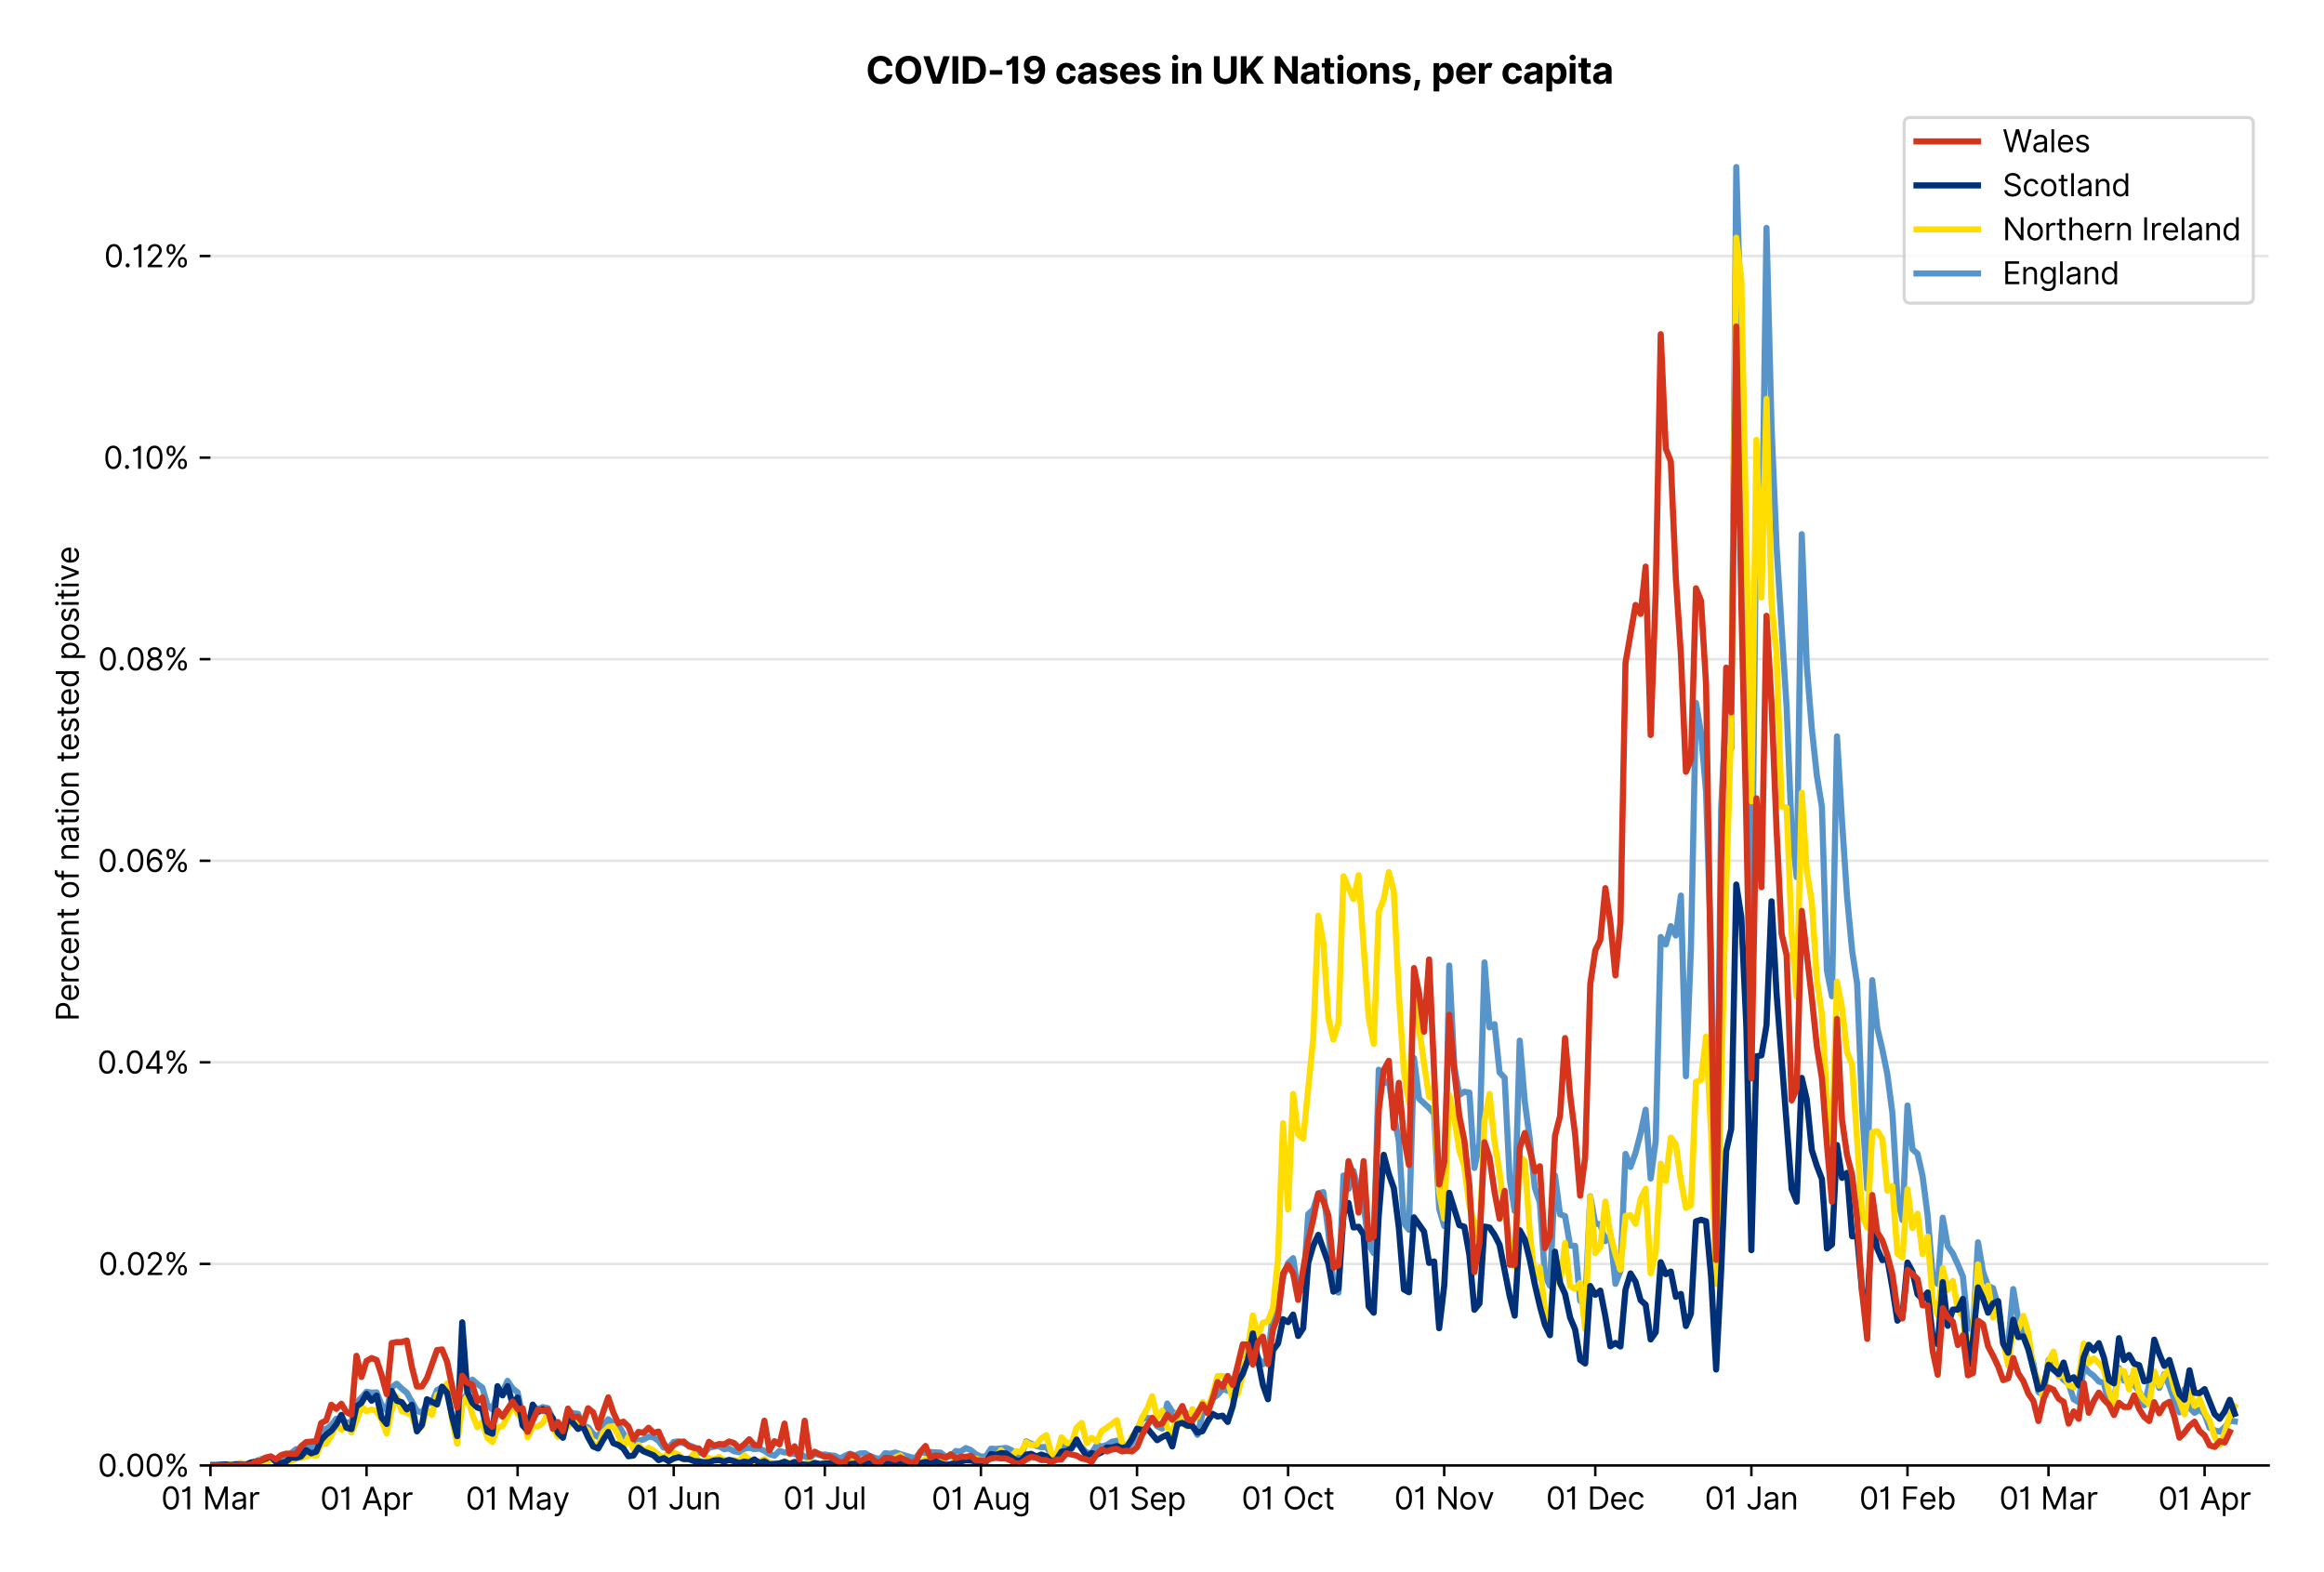 <?xml version="1.0" encoding="utf-8" standalone="no"?>
<!DOCTYPE svg PUBLIC "-//W3C//DTD SVG 1.1//EN"
  "http://www.w3.org/Graphics/SVG/1.1/DTD/svg11.dtd">
<svg version="1.1" viewBox="0 0 756.061 511.276" xmlns="http://www.w3.org/2000/svg" xmlns:xlink="http://www.w3.org/1999/xlink">
 <defs>
  <style type="text/css">*{stroke-linecap:butt;stroke-linejoin:round;}</style>
 </defs>
 <g id="figure_1">
  <g id="patch_1">
   <path d="M 0 511.276 
L 756.061 511.276 
L 756.061 0 
L 0 0 
z
" style="fill:#ffffff;"/>
  </g>
  <g id="axes_1">
   <g id="patch_2">
    <path d="M 68.461 476.745 
L 738.061 476.745 
L 738.061 33.225 
L 68.461 33.225 
z
" style="fill:#ffffff;"/>
   </g>
   <g id="matplotlib.axis_1">
    <g id="xtick_1">
     <g id="line2d_1">
      <defs>
       <path d="M 0 0 
L 0 3.5 
" id="mf9d4b2086d" style="stroke:#000000;stroke-width:0.8;"/>
      </defs>
      <g>
       <use style="stroke:#000000;stroke-width:0.8;" x="68.461" xlink:href="#mf9d4b2086d" y="476.745"/>
      </g>
     </g>
     <g id="text_1">
      <!-- 01 Mar -->
      <g transform="translate(52.424 491.018)scale(0.1 -0.1)">
       <defs>
        <path d="M 2000 -64 
Q 1230 -64 806 561 
Q 382 1186 382 2327 
Q 382 3459 809 4088 
Q 1236 4718 2000 4718 
Q 2764 4718 3191 4088 
Q 3618 3459 3618 2327 
Q 3618 1186 3194 561 
Q 2771 -64 2000 -64 
z
M 2000 436 
Q 2509 436 2791 927 
Q 3073 1418 3073 2327 
Q 3073 3234 2789 3730 
Q 2505 4227 2000 4227 
Q 1496 4227 1211 3730 
Q 927 3234 927 2327 
Q 927 1418 1210 927 
Q 1493 436 2000 436 
z
" id="Inter-Regular-30" transform="scale(0.016)"/>
        <path d="M 1973 4655 
L 1973 0 
L 1409 0 
L 1409 3836 
L 1373 3836 
Q 1341 3773 1209 3692 
Q 1077 3611 868 3551 
Q 659 3491 391 3491 
L 391 3964 
Q 661 3964 859 4061 
Q 1057 4159 1190 4291 
Q 1323 4423 1392 4529 
Q 1461 4636 1473 4655 
L 1973 4655 
z
" id="Inter-Regular-31" transform="scale(0.016)"/>
        <path id="Inter-Regular-20" transform="scale(0.016)"/>
        <path d="M 564 4655 
L 1236 4655 
L 2818 791 
L 2873 791 
L 4455 4655 
L 5127 4655 
L 5127 0 
L 4600 0 
L 4600 3536 
L 4555 3536 
L 3100 0 
L 2591 0 
L 1136 3536 
L 1091 3536 
L 1091 0 
L 564 0 
L 564 4655 
z
" id="Inter-Regular-4d" transform="scale(0.016)"/>
        <path d="M 1518 -82 
Q 1186 -82 916 44 
Q 646 170 486 410 
Q 327 650 327 991 
Q 327 1291 445 1478 
Q 564 1666 761 1773 
Q 959 1880 1199 1933 
Q 1439 1986 1682 2018 
Q 2000 2059 2199 2080 
Q 2398 2102 2490 2154 
Q 2582 2207 2582 2336 
L 2582 2355 
Q 2582 2691 2399 2877 
Q 2216 3064 1846 3064 
Q 1461 3064 1243 2895 
Q 1025 2727 936 2536 
L 427 2718 
Q 564 3036 792 3214 
Q 1021 3393 1292 3464 
Q 1564 3536 1827 3536 
Q 1996 3536 2215 3496 
Q 2434 3457 2640 3334 
Q 2846 3211 2982 2963 
Q 3118 2716 3118 2300 
L 3118 0 
L 2582 0 
L 2582 473 
L 2555 473 
Q 2500 359 2373 229 
Q 2246 100 2034 9 
Q 1823 -82 1518 -82 
z
M 1600 400 
Q 1918 400 2137 525 
Q 2357 650 2469 847 
Q 2582 1045 2582 1264 
L 2582 1755 
Q 2548 1714 2433 1681 
Q 2318 1648 2169 1624 
Q 2021 1600 1881 1583 
Q 1741 1566 1655 1555 
Q 1446 1527 1265 1467 
Q 1084 1407 974 1287 
Q 864 1168 864 964 
Q 864 684 1072 542 
Q 1280 400 1600 400 
z
" id="Inter-Regular-61" transform="scale(0.016)"/>
        <path d="M 491 0 
L 491 3491 
L 1009 3491 
L 1009 2964 
L 1046 2964 
Q 1139 3223 1389 3384 
Q 1639 3545 1955 3545 
Q 2100 3545 2209 3511 
Q 2318 3477 2400 3418 
L 2218 2964 
Q 2161 2993 2085 3010 
Q 2009 3027 1909 3027 
Q 1527 3027 1277 2794 
Q 1027 2561 1027 2209 
L 1027 0 
L 491 0 
z
" id="Inter-Regular-72" transform="scale(0.016)"/>
       </defs>
       <use xlink:href="#Inter-Regular-30"/>
       <use x="62.5" xlink:href="#Inter-Regular-31"/>
       <use x="106.676" xlink:href="#Inter-Regular-20"/>
       <use x="134.801" xlink:href="#Inter-Regular-4d"/>
       <use x="225.994" xlink:href="#Inter-Regular-61"/>
       <use x="282.386" xlink:href="#Inter-Regular-72"/>
      </g>
     </g>
    </g>
    <g id="xtick_2">
     <g id="line2d_2">
      <g>
       <use style="stroke:#000000;stroke-width:0.8;" x="119.247" xlink:href="#mf9d4b2086d" y="476.745"/>
      </g>
     </g>
     <g id="text_2">
      <!-- 01 Apr -->
      <g transform="translate(104.162 491.117)scale(0.1 -0.1)">
       <defs>
        <path d="M 755 0 
L 164 0 
L 1873 4655 
L 2455 4655 
L 4164 0 
L 3573 0 
L 3105 1318 
L 1223 1318 
L 755 0 
z
M 1400 1818 
L 2927 1818 
L 2182 3918 
L 2146 3918 
L 1400 1818 
z
" id="Inter-Regular-41" transform="scale(0.016)"/>
        <path d="M 491 -1309 
L 491 3491 
L 1009 3491 
L 1009 2936 
L 1073 2936 
Q 1132 3027 1237 3169 
Q 1343 3311 1542 3423 
Q 1741 3536 2082 3536 
Q 2523 3536 2859 3315 
Q 3196 3095 3384 2690 
Q 3573 2286 3573 1736 
Q 3573 1182 3384 776 
Q 3196 370 2861 148 
Q 2527 -73 2091 -73 
Q 1755 -73 1552 39 
Q 1350 152 1241 296 
Q 1132 441 1073 536 
L 1027 536 
L 1027 -1309 
L 491 -1309 
z
M 1018 1745 
Q 1018 1152 1276 780 
Q 1534 409 2018 409 
Q 2355 409 2581 587 
Q 2807 766 2921 1069 
Q 3036 1373 3036 1745 
Q 3036 2114 2923 2410 
Q 2811 2707 2585 2881 
Q 2359 3055 2018 3055 
Q 1527 3055 1272 2693 
Q 1018 2332 1018 1745 
z
" id="Inter-Regular-70" transform="scale(0.016)"/>
       </defs>
       <use xlink:href="#Inter-Regular-30"/>
       <use x="62.5" xlink:href="#Inter-Regular-31"/>
       <use x="106.676" xlink:href="#Inter-Regular-20"/>
       <use x="134.801" xlink:href="#Inter-Regular-41"/>
       <use x="202.415" xlink:href="#Inter-Regular-70"/>
       <use x="263.352" xlink:href="#Inter-Regular-72"/>
      </g>
     </g>
    </g>
    <g id="xtick_3">
     <g id="line2d_3">
      <g>
       <use style="stroke:#000000;stroke-width:0.8;" x="168.396" xlink:href="#mf9d4b2086d" y="476.745"/>
      </g>
     </g>
     <g id="text_3">
      <!-- 01 May -->
      <g transform="translate(151.493 491.117)scale(0.1 -0.1)">
       <defs>
        <path d="M 818 -1355 
Q 682 -1355 575 -1333 
Q 468 -1311 427 -1291 
L 564 -818 
Q 857 -893 1053 -814 
Q 1250 -736 1391 -345 
L 1509 -18 
L 218 3491 
L 800 3491 
L 1764 709 
L 1800 709 
L 2764 3491 
L 3346 3491 
L 1846 -564 
Q 1550 -1355 818 -1355 
z
" id="Inter-Regular-79" transform="scale(0.016)"/>
       </defs>
       <use xlink:href="#Inter-Regular-30"/>
       <use x="62.5" xlink:href="#Inter-Regular-31"/>
       <use x="106.676" xlink:href="#Inter-Regular-20"/>
       <use x="134.801" xlink:href="#Inter-Regular-4d"/>
       <use x="225.994" xlink:href="#Inter-Regular-61"/>
       <use x="282.386" xlink:href="#Inter-Regular-79"/>
      </g>
     </g>
    </g>
    <g id="xtick_4">
     <g id="line2d_4">
      <g>
       <use style="stroke:#000000;stroke-width:0.8;" x="219.182" xlink:href="#mf9d4b2086d" y="476.745"/>
      </g>
     </g>
     <g id="text_4">
      <!-- 01 Jun -->
      <g transform="translate(203.898 491.018)scale(0.1 -0.1)">
       <defs>
        <path d="M 2346 4655 
L 2909 4655 
L 2909 1327 
Q 2909 657 2549 296 
Q 2189 -64 1582 -64 
Q 1200 -64 902 76 
Q 605 216 434 475 
Q 264 734 264 1091 
L 818 1091 
Q 818 795 1034 615 
Q 1250 436 1582 436 
Q 1948 436 2147 664 
Q 2346 893 2346 1327 
L 2346 4655 
z
" id="Inter-Regular-4a" transform="scale(0.016)"/>
        <path d="M 2691 1427 
L 2691 3491 
L 3227 3491 
L 3227 0 
L 2691 0 
L 2691 591 
L 2655 591 
Q 2532 325 2273 140 
Q 2014 -45 1618 -45 
Q 1127 -45 809 280 
Q 491 605 491 1273 
L 491 3491 
L 1027 3491 
L 1027 1309 
Q 1027 927 1242 700 
Q 1457 473 1791 473 
Q 1991 473 2199 575 
Q 2407 677 2549 888 
Q 2691 1100 2691 1427 
z
" id="Inter-Regular-75" transform="scale(0.016)"/>
        <path d="M 1027 2100 
L 1027 0 
L 491 0 
L 491 3491 
L 1009 3491 
L 1009 2945 
L 1055 2945 
Q 1177 3211 1427 3373 
Q 1677 3536 2073 3536 
Q 2602 3536 2928 3211 
Q 3255 2886 3255 2218 
L 3255 0 
L 2718 0 
L 2718 2182 
Q 2718 2593 2504 2824 
Q 2291 3055 1918 3055 
Q 1534 3055 1280 2806 
Q 1027 2557 1027 2100 
z
" id="Inter-Regular-6e" transform="scale(0.016)"/>
       </defs>
       <use xlink:href="#Inter-Regular-30"/>
       <use x="62.5" xlink:href="#Inter-Regular-31"/>
       <use x="106.676" xlink:href="#Inter-Regular-20"/>
       <use x="134.801" xlink:href="#Inter-Regular-4a"/>
       <use x="189.063" xlink:href="#Inter-Regular-75"/>
       <use x="247.159" xlink:href="#Inter-Regular-6e"/>
      </g>
     </g>
    </g>
    <g id="xtick_5">
     <g id="line2d_5">
      <g>
       <use style="stroke:#000000;stroke-width:0.8;" x="268.33" xlink:href="#mf9d4b2086d" y="476.745"/>
      </g>
     </g>
     <g id="text_5">
      <!-- 01 Jul -->
      <g transform="translate(254.787 491.018)scale(0.1 -0.1)">
       <defs>
        <path d="M 1027 4655 
L 1027 0 
L 491 0 
L 491 4655 
L 1027 4655 
z
" id="Inter-Regular-6c" transform="scale(0.016)"/>
       </defs>
       <use xlink:href="#Inter-Regular-30"/>
       <use x="62.5" xlink:href="#Inter-Regular-31"/>
       <use x="106.676" xlink:href="#Inter-Regular-20"/>
       <use x="134.801" xlink:href="#Inter-Regular-4a"/>
       <use x="189.063" xlink:href="#Inter-Regular-75"/>
       <use x="247.159" xlink:href="#Inter-Regular-6c"/>
      </g>
     </g>
    </g>
    <g id="xtick_6">
     <g id="line2d_6">
      <g>
       <use style="stroke:#000000;stroke-width:0.8;" x="319.117" xlink:href="#mf9d4b2086d" y="476.745"/>
      </g>
     </g>
     <g id="text_6">
      <!-- 01 Aug -->
      <g transform="translate(303.045 491.117)scale(0.1 -0.1)">
       <defs>
        <path d="M 1900 -1382 
Q 1316 -1382 976 -1169 
Q 636 -957 473 -682 
L 900 -382 
Q 973 -477 1084 -601 
Q 1196 -725 1390 -817 
Q 1584 -909 1900 -909 
Q 2323 -909 2598 -704 
Q 2873 -500 2873 -64 
L 2873 645 
L 2827 645 
Q 2768 550 2660 410 
Q 2552 270 2351 162 
Q 2150 55 1809 55 
Q 1386 55 1051 255 
Q 716 455 521 836 
Q 327 1218 327 1764 
Q 327 2300 516 2699 
Q 705 3098 1041 3317 
Q 1377 3536 1818 3536 
Q 2159 3536 2360 3423 
Q 2561 3311 2669 3169 
Q 2777 3027 2836 2936 
L 2891 2936 
L 2891 3491 
L 3409 3491 
L 3409 -100 
Q 3409 -550 3205 -833 
Q 3002 -1116 2660 -1249 
Q 2318 -1382 1900 -1382 
z
M 1882 536 
Q 2366 536 2624 864 
Q 2882 1193 2882 1773 
Q 2882 2339 2627 2697 
Q 2373 3055 1882 3055 
Q 1541 3055 1315 2882 
Q 1089 2709 976 2418 
Q 864 2127 864 1773 
Q 864 1227 1120 881 
Q 1377 536 1882 536 
z
" id="Inter-Regular-67" transform="scale(0.016)"/>
       </defs>
       <use xlink:href="#Inter-Regular-30"/>
       <use x="62.5" xlink:href="#Inter-Regular-31"/>
       <use x="106.676" xlink:href="#Inter-Regular-20"/>
       <use x="134.801" xlink:href="#Inter-Regular-41"/>
       <use x="202.415" xlink:href="#Inter-Regular-75"/>
       <use x="260.511" xlink:href="#Inter-Regular-67"/>
      </g>
     </g>
    </g>
    <g id="xtick_7">
     <g id="line2d_7">
      <g>
       <use style="stroke:#000000;stroke-width:0.8;" x="369.903" xlink:href="#mf9d4b2086d" y="476.745"/>
      </g>
     </g>
     <g id="text_7">
      <!-- 01 Sep -->
      <g transform="translate(354.016 491.117)scale(0.1 -0.1)">
       <defs>
        <path d="M 3109 3491 
Q 3068 3836 2777 4027 
Q 2486 4218 2064 4218 
Q 1600 4218 1318 3999 
Q 1036 3780 1036 3445 
Q 1036 3195 1189 3042 
Q 1343 2889 1553 2803 
Q 1764 2718 1936 2673 
L 2409 2545 
Q 2591 2498 2815 2414 
Q 3039 2330 3244 2185 
Q 3450 2041 3584 1816 
Q 3718 1591 3718 1264 
Q 3718 886 3521 581 
Q 3325 277 2949 97 
Q 2573 -82 2036 -82 
Q 1286 -82 845 272 
Q 405 627 364 1200 
L 946 1200 
Q 968 936 1124 764 
Q 1280 593 1519 510 
Q 1759 427 2036 427 
Q 2359 427 2616 533 
Q 2873 639 3023 828 
Q 3173 1018 3173 1273 
Q 3173 1505 3043 1650 
Q 2914 1795 2702 1886 
Q 2491 1977 2246 2045 
L 1673 2209 
Q 1127 2366 809 2657 
Q 491 2948 491 3418 
Q 491 3809 703 4101 
Q 916 4393 1276 4555 
Q 1636 4718 2082 4718 
Q 2532 4718 2882 4558 
Q 3232 4398 3437 4120 
Q 3643 3843 3655 3491 
L 3109 3491 
z
" id="Inter-Regular-53" transform="scale(0.016)"/>
        <path d="M 1955 -73 
Q 1450 -73 1085 151 
Q 721 375 524 778 
Q 327 1182 327 1718 
Q 327 2255 524 2665 
Q 721 3075 1074 3305 
Q 1427 3536 1900 3536 
Q 2173 3536 2439 3445 
Q 2705 3355 2923 3151 
Q 3141 2948 3270 2614 
Q 3400 2280 3400 1791 
L 3400 1564 
L 866 1564 
Q 884 1005 1183 707 
Q 1482 409 1955 409 
Q 2271 409 2498 545 
Q 2725 682 2827 955 
L 3346 809 
Q 3223 414 2854 170 
Q 2486 -73 1955 -73 
z
M 866 2027 
L 2855 2027 
Q 2855 2470 2595 2762 
Q 2336 3055 1900 3055 
Q 1593 3055 1368 2911 
Q 1143 2768 1013 2533 
Q 884 2298 866 2027 
z
" id="Inter-Regular-65" transform="scale(0.016)"/>
       </defs>
       <use xlink:href="#Inter-Regular-30"/>
       <use x="62.5" xlink:href="#Inter-Regular-31"/>
       <use x="106.676" xlink:href="#Inter-Regular-20"/>
       <use x="134.801" xlink:href="#Inter-Regular-53"/>
       <use x="198.58" xlink:href="#Inter-Regular-65"/>
       <use x="256.818" xlink:href="#Inter-Regular-70"/>
      </g>
     </g>
    </g>
    <g id="xtick_8">
     <g id="line2d_8">
      <g>
       <use style="stroke:#000000;stroke-width:0.8;" x="419.052" xlink:href="#mf9d4b2086d" y="476.745"/>
      </g>
     </g>
     <g id="text_8">
      <!-- 01 Oct -->
      <g transform="translate(403.895 491.018)scale(0.1 -0.1)">
       <defs>
        <path d="M 4491 2327 
Q 4491 1591 4225 1054 
Q 3959 518 3495 227 
Q 3032 -64 2436 -64 
Q 1841 -64 1377 227 
Q 914 518 648 1054 
Q 382 1591 382 2327 
Q 382 3064 648 3600 
Q 914 4136 1377 4427 
Q 1841 4718 2436 4718 
Q 3032 4718 3495 4427 
Q 3959 4136 4225 3600 
Q 4491 3064 4491 2327 
z
M 3946 2327 
Q 3946 2932 3744 3348 
Q 3543 3764 3201 3977 
Q 2859 4191 2436 4191 
Q 2014 4191 1672 3977 
Q 1330 3764 1128 3348 
Q 927 2932 927 2327 
Q 927 1723 1128 1307 
Q 1330 891 1672 677 
Q 2014 464 2436 464 
Q 2859 464 3201 677 
Q 3543 891 3744 1307 
Q 3946 1723 3946 2327 
z
" id="Inter-Regular-4f" transform="scale(0.016)"/>
        <path d="M 1909 -73 
Q 1418 -73 1063 159 
Q 709 391 518 798 
Q 327 1205 327 1727 
Q 327 2259 524 2667 
Q 721 3075 1074 3305 
Q 1427 3536 1900 3536 
Q 2268 3536 2563 3400 
Q 2859 3264 3047 3018 
Q 3236 2773 3282 2445 
L 2746 2445 
Q 2684 2684 2474 2869 
Q 2264 3055 1909 3055 
Q 1439 3055 1151 2697 
Q 864 2339 864 1745 
Q 864 1139 1148 774 
Q 1432 409 1909 409 
Q 2223 409 2447 570 
Q 2671 732 2746 1018 
L 3282 1018 
Q 3236 709 3058 462 
Q 2880 216 2588 71 
Q 2296 -73 1909 -73 
z
" id="Inter-Regular-63" transform="scale(0.016)"/>
        <path d="M 2009 3491 
L 2009 3036 
L 1264 3036 
L 1264 1000 
Q 1264 773 1331 660 
Q 1398 548 1503 510 
Q 1609 473 1727 473 
Q 1816 473 1873 483 
Q 1930 493 1964 500 
L 2073 18 
Q 2018 -2 1920 -23 
Q 1823 -45 1673 -45 
Q 1446 -45 1228 52 
Q 1011 150 869 350 
Q 727 550 727 855 
L 727 3036 
L 200 3036 
L 200 3491 
L 727 3491 
L 727 4327 
L 1264 4327 
L 1264 3491 
L 2009 3491 
z
" id="Inter-Regular-74" transform="scale(0.016)"/>
       </defs>
       <use xlink:href="#Inter-Regular-30"/>
       <use x="62.5" xlink:href="#Inter-Regular-31"/>
       <use x="106.676" xlink:href="#Inter-Regular-20"/>
       <use x="134.801" xlink:href="#Inter-Regular-4f"/>
       <use x="210.938" xlink:href="#Inter-Regular-63"/>
       <use x="266.761" xlink:href="#Inter-Regular-74"/>
      </g>
     </g>
    </g>
    <g id="xtick_9">
     <g id="line2d_9">
      <g>
       <use style="stroke:#000000;stroke-width:0.8;" x="469.838" xlink:href="#mf9d4b2086d" y="476.745"/>
      </g>
     </g>
     <g id="text_9">
      <!-- 01 Nov -->
      <g transform="translate(453.567 491.018)scale(0.1 -0.1)">
       <defs>
        <path d="M 4255 4655 
L 4255 0 
L 3709 0 
L 1173 3655 
L 1127 3655 
L 1127 0 
L 564 0 
L 564 4655 
L 1109 4655 
L 3655 991 
L 3700 991 
L 3700 4655 
L 4255 4655 
z
" id="Inter-Regular-4e" transform="scale(0.016)"/>
        <path d="M 1909 -73 
Q 1436 -73 1080 152 
Q 725 377 526 781 
Q 327 1186 327 1727 
Q 327 2273 526 2679 
Q 725 3086 1080 3311 
Q 1436 3536 1909 3536 
Q 2382 3536 2737 3311 
Q 3093 3086 3292 2679 
Q 3491 2273 3491 1727 
Q 3491 1186 3292 781 
Q 3093 377 2737 152 
Q 2382 -73 1909 -73 
z
M 1909 409 
Q 2268 409 2500 593 
Q 2732 777 2843 1077 
Q 2955 1377 2955 1727 
Q 2955 2077 2843 2379 
Q 2732 2682 2500 2868 
Q 2268 3055 1909 3055 
Q 1550 3055 1318 2868 
Q 1086 2682 975 2379 
Q 864 2077 864 1727 
Q 864 1377 975 1077 
Q 1086 777 1318 593 
Q 1550 409 1909 409 
z
" id="Inter-Regular-6f" transform="scale(0.016)"/>
        <path d="M 3346 3491 
L 2055 0 
L 1509 0 
L 218 3491 
L 800 3491 
L 1764 709 
L 1800 709 
L 2764 3491 
L 3346 3491 
z
" id="Inter-Regular-76" transform="scale(0.016)"/>
       </defs>
       <use xlink:href="#Inter-Regular-30"/>
       <use x="62.5" xlink:href="#Inter-Regular-31"/>
       <use x="106.676" xlink:href="#Inter-Regular-20"/>
       <use x="134.801" xlink:href="#Inter-Regular-4e"/>
       <use x="210.085" xlink:href="#Inter-Regular-6f"/>
       <use x="269.744" xlink:href="#Inter-Regular-76"/>
      </g>
     </g>
    </g>
    <g id="xtick_10">
     <g id="line2d_10">
      <g>
       <use style="stroke:#000000;stroke-width:0.8;" x="518.986" xlink:href="#mf9d4b2086d" y="476.745"/>
      </g>
     </g>
     <g id="text_10">
      <!-- 01 Dec -->
      <g transform="translate(502.95 491.018)scale(0.1 -0.1)">
       <defs>
        <path d="M 2000 0 
L 564 0 
L 564 4655 
L 2064 4655 
Q 2741 4655 3223 4376 
Q 3705 4098 3961 3578 
Q 4218 3059 4218 2336 
Q 4218 1609 3959 1085 
Q 3700 561 3204 280 
Q 2709 0 2000 0 
z
M 1127 500 
L 1964 500 
Q 2830 500 3251 992 
Q 3673 1484 3673 2336 
Q 3673 3182 3259 3668 
Q 2846 4155 2027 4155 
L 1127 4155 
L 1127 500 
z
" id="Inter-Regular-44" transform="scale(0.016)"/>
       </defs>
       <use xlink:href="#Inter-Regular-30"/>
       <use x="62.5" xlink:href="#Inter-Regular-31"/>
       <use x="106.676" xlink:href="#Inter-Regular-20"/>
       <use x="134.801" xlink:href="#Inter-Regular-44"/>
       <use x="206.676" xlink:href="#Inter-Regular-65"/>
       <use x="264.915" xlink:href="#Inter-Regular-63"/>
      </g>
     </g>
    </g>
    <g id="xtick_11">
     <g id="line2d_11">
      <g>
       <use style="stroke:#000000;stroke-width:0.8;" x="569.773" xlink:href="#mf9d4b2086d" y="476.745"/>
      </g>
     </g>
     <g id="text_11">
      <!-- 01 Jan -->
      <g transform="translate(554.574 491.018)scale(0.1 -0.1)">
       <use xlink:href="#Inter-Regular-30"/>
       <use x="62.5" xlink:href="#Inter-Regular-31"/>
       <use x="106.676" xlink:href="#Inter-Regular-20"/>
       <use x="134.801" xlink:href="#Inter-Regular-4a"/>
       <use x="189.063" xlink:href="#Inter-Regular-61"/>
       <use x="245.455" xlink:href="#Inter-Regular-6e"/>
      </g>
     </g>
    </g>
    <g id="xtick_12">
     <g id="line2d_12">
      <g>
       <use style="stroke:#000000;stroke-width:0.8;" x="620.559" xlink:href="#mf9d4b2086d" y="476.745"/>
      </g>
     </g>
     <g id="text_12">
      <!-- 01 Feb -->
      <g transform="translate(604.87 491.018)scale(0.1 -0.1)">
       <defs>
        <path d="M 564 0 
L 564 4655 
L 3355 4655 
L 3355 4155 
L 1127 4155 
L 1127 2582 
L 3146 2582 
L 3146 2082 
L 1127 2082 
L 1127 0 
L 564 0 
z
" id="Inter-Regular-46" transform="scale(0.016)"/>
        <path d="M 564 0 
L 564 4655 
L 1100 4655 
L 1100 2936 
L 1146 2936 
Q 1205 3027 1310 3169 
Q 1416 3311 1615 3423 
Q 1814 3536 2155 3536 
Q 2596 3536 2932 3315 
Q 3268 3095 3457 2690 
Q 3646 2286 3646 1736 
Q 3646 1182 3457 776 
Q 3268 370 2934 148 
Q 2600 -73 2164 -73 
Q 1827 -73 1625 39 
Q 1423 152 1314 296 
Q 1205 441 1146 536 
L 1082 536 
L 1082 0 
L 564 0 
z
M 1091 1745 
Q 1091 1152 1349 780 
Q 1607 409 2091 409 
Q 2427 409 2653 587 
Q 2880 766 2994 1069 
Q 3109 1373 3109 1745 
Q 3109 2114 2996 2410 
Q 2884 2707 2658 2881 
Q 2432 3055 2091 3055 
Q 1600 3055 1345 2693 
Q 1091 2332 1091 1745 
z
" id="Inter-Regular-62" transform="scale(0.016)"/>
       </defs>
       <use xlink:href="#Inter-Regular-30"/>
       <use x="62.5" xlink:href="#Inter-Regular-31"/>
       <use x="106.676" xlink:href="#Inter-Regular-20"/>
       <use x="134.801" xlink:href="#Inter-Regular-46"/>
       <use x="193.466" xlink:href="#Inter-Regular-65"/>
       <use x="251.705" xlink:href="#Inter-Regular-62"/>
      </g>
     </g>
    </g>
    <g id="xtick_13">
     <g id="line2d_13">
      <g>
       <use style="stroke:#000000;stroke-width:0.8;" x="666.431" xlink:href="#mf9d4b2086d" y="476.745"/>
      </g>
     </g>
     <g id="text_13">
      <!-- 01 Mar -->
      <g transform="translate(650.394 491.018)scale(0.1 -0.1)">
       <use xlink:href="#Inter-Regular-30"/>
       <use x="62.5" xlink:href="#Inter-Regular-31"/>
       <use x="106.676" xlink:href="#Inter-Regular-20"/>
       <use x="134.801" xlink:href="#Inter-Regular-4d"/>
       <use x="225.994" xlink:href="#Inter-Regular-61"/>
       <use x="282.386" xlink:href="#Inter-Regular-72"/>
      </g>
     </g>
    </g>
    <g id="xtick_14">
     <g id="line2d_14">
      <g>
       <use style="stroke:#000000;stroke-width:0.8;" x="717.218" xlink:href="#mf9d4b2086d" y="476.745"/>
      </g>
     </g>
     <g id="text_14">
      <!-- 01 Apr -->
      <g transform="translate(702.132 491.117)scale(0.1 -0.1)">
       <use xlink:href="#Inter-Regular-30"/>
       <use x="62.5" xlink:href="#Inter-Regular-31"/>
       <use x="106.676" xlink:href="#Inter-Regular-20"/>
       <use x="134.801" xlink:href="#Inter-Regular-41"/>
       <use x="202.415" xlink:href="#Inter-Regular-70"/>
       <use x="263.352" xlink:href="#Inter-Regular-72"/>
      </g>
     </g>
    </g>
   </g>
   <g id="matplotlib.axis_2">
    <g id="ytick_1">
     <g id="line2d_15">
      <path clip-path="url(#pc98c060220)" d="M 68.461 476.745 
L 738.061 476.745 
" style="fill:none;stroke:#e5e5e5;stroke-linecap:square;stroke-width:0.8;"/>
     </g>
     <g id="line2d_16">
      <defs>
       <path d="M 0 0 
L -3.5 0 
" id="m6ac1897bea" style="stroke:#000000;stroke-width:0.8;"/>
      </defs>
      <g>
       <use style="stroke:#000000;stroke-width:0.8;" x="68.461" xlink:href="#m6ac1897bea" y="476.745"/>
      </g>
     </g>
     <g id="text_15">
      <!-- 0.00% -->
      <g transform="translate(31.83 480.382)scale(0.1 -0.1)">
       <defs>
        <path d="M 882 -36 
Q 714 -36 593 84 
Q 473 205 473 373 
Q 473 541 593 661 
Q 714 782 882 782 
Q 1050 782 1170 661 
Q 1291 541 1291 373 
Q 1291 205 1170 84 
Q 1050 -36 882 -36 
z
" id="Inter-Regular-2e" transform="scale(0.016)"/>
        <path d="M 2855 873 
L 2855 1118 
Q 2855 1373 2960 1585 
Q 3066 1798 3269 1926 
Q 3473 2055 3764 2055 
Q 4059 2055 4259 1926 
Q 4459 1798 4561 1585 
Q 4664 1373 4664 1118 
L 4664 873 
Q 4664 618 4560 405 
Q 4457 193 4256 64 
Q 4055 -64 3764 -64 
Q 3468 -64 3266 64 
Q 3064 193 2959 405 
Q 2855 618 2855 873 
z
M 536 3536 
L 536 3782 
Q 536 4036 642 4248 
Q 748 4461 951 4589 
Q 1155 4718 1446 4718 
Q 1741 4718 1941 4589 
Q 2141 4461 2243 4248 
Q 2346 4036 2346 3782 
L 2346 3536 
Q 2346 3282 2242 3069 
Q 2139 2857 1937 2728 
Q 1736 2600 1446 2600 
Q 1150 2600 948 2728 
Q 746 2857 641 3069 
Q 536 3282 536 3536 
z
M 709 0 
L 3909 4655 
L 4427 4655 
L 1227 0 
L 709 0 
z
M 3318 1118 
L 3318 873 
Q 3318 661 3418 494 
Q 3518 327 3764 327 
Q 4002 327 4101 494 
Q 4200 661 4200 873 
L 4200 1118 
Q 4200 1330 4104 1497 
Q 4009 1664 3764 1664 
Q 3525 1664 3421 1497 
Q 3318 1330 3318 1118 
z
M 1000 3782 
L 1000 3536 
Q 1000 3325 1100 3158 
Q 1200 2991 1446 2991 
Q 1684 2991 1783 3158 
Q 1882 3325 1882 3536 
L 1882 3782 
Q 1882 3993 1786 4160 
Q 1691 4327 1446 4327 
Q 1207 4327 1103 4160 
Q 1000 3993 1000 3782 
z
" id="Inter-Regular-25" transform="scale(0.016)"/>
       </defs>
       <use xlink:href="#Inter-Regular-30"/>
       <use x="62.5" xlink:href="#Inter-Regular-2e"/>
       <use x="90.057" xlink:href="#Inter-Regular-30"/>
       <use x="152.557" xlink:href="#Inter-Regular-30"/>
       <use x="215.057" xlink:href="#Inter-Regular-25"/>
      </g>
     </g>
    </g>
    <g id="ytick_2">
     <g id="line2d_17">
      <path clip-path="url(#pc98c060220)" d="M 68.461 411.17 
L 738.061 411.17 
" style="fill:none;stroke:#e5e5e5;stroke-linecap:square;stroke-width:0.8;"/>
     </g>
     <g id="line2d_18">
      <g>
       <use style="stroke:#000000;stroke-width:0.8;" x="68.461" xlink:href="#m6ac1897bea" y="411.17"/>
      </g>
     </g>
     <g id="text_16">
      <!-- 0.02% -->
      <g transform="translate(32.028 414.806)scale(0.1 -0.1)">
       <defs>
        <path d="M 482 0 
L 482 409 
L 2018 2091 
Q 2289 2386 2464 2605 
Q 2639 2825 2724 3019 
Q 2809 3214 2809 3427 
Q 2809 3795 2553 4011 
Q 2298 4227 1918 4227 
Q 1514 4227 1275 3985 
Q 1036 3743 1036 3345 
L 500 3345 
Q 500 3755 688 4064 
Q 877 4373 1203 4545 
Q 1530 4718 1936 4718 
Q 2346 4718 2661 4545 
Q 2977 4373 3156 4079 
Q 3336 3786 3336 3427 
Q 3336 3170 3244 2926 
Q 3152 2682 2926 2383 
Q 2700 2084 2300 1655 
L 1255 536 
L 1255 500 
L 3418 500 
L 3418 0 
L 482 0 
z
" id="Inter-Regular-32" transform="scale(0.016)"/>
       </defs>
       <use xlink:href="#Inter-Regular-30"/>
       <use x="62.5" xlink:href="#Inter-Regular-2e"/>
       <use x="90.057" xlink:href="#Inter-Regular-30"/>
       <use x="152.557" xlink:href="#Inter-Regular-32"/>
       <use x="213.068" xlink:href="#Inter-Regular-25"/>
      </g>
     </g>
    </g>
    <g id="ytick_3">
     <g id="line2d_19">
      <path clip-path="url(#pc98c060220)" d="M 68.461 345.595 
L 738.061 345.595 
" style="fill:none;stroke:#e5e5e5;stroke-linecap:square;stroke-width:0.8;"/>
     </g>
     <g id="line2d_20">
      <g>
       <use style="stroke:#000000;stroke-width:0.8;" x="68.461" xlink:href="#m6ac1897bea" y="345.595"/>
      </g>
     </g>
     <g id="text_17">
      <!-- 0.04% -->
      <g transform="translate(31.659 349.231)scale(0.1 -0.1)">
       <defs>
        <path d="M 373 955 
L 373 1418 
L 2418 4655 
L 3100 4655 
L 3100 1455 
L 3736 1455 
L 3736 955 
L 3100 955 
L 3100 0 
L 2564 0 
L 2564 955 
L 373 955 
z
M 2564 1455 
L 2564 3936 
L 2527 3936 
L 982 1491 
L 982 1455 
L 2564 1455 
z
" id="Inter-Regular-34" transform="scale(0.016)"/>
       </defs>
       <use xlink:href="#Inter-Regular-30"/>
       <use x="62.5" xlink:href="#Inter-Regular-2e"/>
       <use x="90.057" xlink:href="#Inter-Regular-30"/>
       <use x="152.557" xlink:href="#Inter-Regular-34"/>
       <use x="216.761" xlink:href="#Inter-Regular-25"/>
      </g>
     </g>
    </g>
    <g id="ytick_4">
     <g id="line2d_21">
      <path clip-path="url(#pc98c060220)" d="M 68.461 280.019 
L 738.061 280.019 
" style="fill:none;stroke:#e5e5e5;stroke-linecap:square;stroke-width:0.8;"/>
     </g>
     <g id="line2d_22">
      <g>
       <use style="stroke:#000000;stroke-width:0.8;" x="68.461" xlink:href="#m6ac1897bea" y="280.019"/>
      </g>
     </g>
     <g id="text_18">
      <!-- 0.06% -->
      <g transform="translate(31.844 283.656)scale(0.1 -0.1)">
       <defs>
        <path d="M 2027 -64 
Q 1741 -59 1454 45 
Q 1168 150 932 399 
Q 696 648 552 1074 
Q 409 1500 409 2145 
Q 409 3386 861 4056 
Q 1314 4727 2100 4727 
Q 2686 4727 3073 4384 
Q 3461 4041 3546 3491 
L 2991 3491 
Q 2914 3811 2691 4019 
Q 2468 4227 2100 4227 
Q 1559 4227 1249 3755 
Q 939 3284 936 2427 
L 973 2427 
Q 1164 2716 1461 2880 
Q 1759 3045 2118 3045 
Q 2518 3045 2850 2846 
Q 3182 2648 3382 2299 
Q 3582 1950 3582 1500 
Q 3582 1068 3389 710 
Q 3196 352 2847 142 
Q 2498 -68 2027 -64 
z
M 2027 436 
Q 2314 436 2542 579 
Q 2771 723 2903 964 
Q 3036 1205 3036 1500 
Q 3036 1789 2908 2026 
Q 2780 2264 2556 2404 
Q 2332 2545 2046 2545 
Q 1757 2545 1525 2397 
Q 1293 2250 1157 2010 
Q 1021 1770 1018 1491 
Q 1018 1214 1149 973 
Q 1280 732 1508 584 
Q 1736 436 2027 436 
z
" id="Inter-Regular-36" transform="scale(0.016)"/>
       </defs>
       <use xlink:href="#Inter-Regular-30"/>
       <use x="62.5" xlink:href="#Inter-Regular-2e"/>
       <use x="90.057" xlink:href="#Inter-Regular-30"/>
       <use x="152.557" xlink:href="#Inter-Regular-36"/>
       <use x="214.915" xlink:href="#Inter-Regular-25"/>
      </g>
     </g>
    </g>
    <g id="ytick_5">
     <g id="line2d_23">
      <path clip-path="url(#pc98c060220)" d="M 68.461 214.444 
L 738.061 214.444 
" style="fill:none;stroke:#e5e5e5;stroke-linecap:square;stroke-width:0.8;"/>
     </g>
     <g id="line2d_24">
      <g>
       <use style="stroke:#000000;stroke-width:0.8;" x="68.461" xlink:href="#m6ac1897bea" y="214.444"/>
      </g>
     </g>
     <g id="text_19">
      <!-- 0.08% -->
      <g transform="translate(31.914 218.081)scale(0.1 -0.1)">
       <defs>
        <path d="M 1973 -64 
Q 1505 -64 1147 103 
Q 789 270 589 564 
Q 389 859 391 1236 
Q 389 1532 507 1783 
Q 625 2034 830 2203 
Q 1036 2373 1291 2418 
L 1291 2445 
Q 957 2532 759 2821 
Q 561 3111 564 3482 
Q 561 3836 743 4115 
Q 925 4395 1244 4556 
Q 1564 4718 1973 4718 
Q 2377 4718 2695 4556 
Q 3014 4395 3197 4115 
Q 3380 3836 3382 3482 
Q 3380 3111 3181 2821 
Q 2982 2532 2655 2445 
L 2655 2418 
Q 2907 2373 3109 2203 
Q 3311 2034 3431 1783 
Q 3552 1532 3555 1236 
Q 3552 859 3351 564 
Q 3150 270 2794 103 
Q 2439 -64 1973 -64 
z
M 1973 436 
Q 2446 436 2722 662 
Q 2998 889 3000 1264 
Q 2998 1527 2864 1729 
Q 2730 1932 2499 2048 
Q 2268 2164 1973 2164 
Q 1675 2164 1442 2048 
Q 1209 1932 1076 1729 
Q 943 1527 946 1264 
Q 943 889 1218 662 
Q 1493 436 1973 436 
z
M 1973 2645 
Q 2348 2645 2591 2864 
Q 2834 3084 2836 3445 
Q 2834 3800 2596 4013 
Q 2359 4227 1973 4227 
Q 1582 4227 1344 4013 
Q 1107 3800 1109 3445 
Q 1107 3084 1349 2864 
Q 1591 2645 1973 2645 
z
" id="Inter-Regular-38" transform="scale(0.016)"/>
       </defs>
       <use xlink:href="#Inter-Regular-30"/>
       <use x="62.5" xlink:href="#Inter-Regular-2e"/>
       <use x="90.057" xlink:href="#Inter-Regular-30"/>
       <use x="152.557" xlink:href="#Inter-Regular-38"/>
       <use x="214.205" xlink:href="#Inter-Regular-25"/>
      </g>
     </g>
    </g>
    <g id="ytick_6">
     <g id="line2d_25">
      <path clip-path="url(#pc98c060220)" d="M 68.461 148.869 
L 738.061 148.869 
" style="fill:none;stroke:#e5e5e5;stroke-linecap:square;stroke-width:0.8;"/>
     </g>
     <g id="line2d_26">
      <g>
       <use style="stroke:#000000;stroke-width:0.8;" x="68.461" xlink:href="#m6ac1897bea" y="148.869"/>
      </g>
     </g>
     <g id="text_20">
      <!-- 0.10% -->
      <g transform="translate(33.663 152.506)scale(0.1 -0.1)">
       <use xlink:href="#Inter-Regular-30"/>
       <use x="62.5" xlink:href="#Inter-Regular-2e"/>
       <use x="90.057" xlink:href="#Inter-Regular-31"/>
       <use x="134.233" xlink:href="#Inter-Regular-30"/>
       <use x="196.733" xlink:href="#Inter-Regular-25"/>
      </g>
     </g>
    </g>
    <g id="ytick_7">
     <g id="line2d_27">
      <path clip-path="url(#pc98c060220)" d="M 68.461 83.294 
L 738.061 83.294 
" style="fill:none;stroke:#e5e5e5;stroke-linecap:square;stroke-width:0.8;"/>
     </g>
     <g id="line2d_28">
      <g>
       <use style="stroke:#000000;stroke-width:0.8;" x="68.461" xlink:href="#m6ac1897bea" y="83.294"/>
      </g>
     </g>
     <g id="text_21">
      <!-- 0.12% -->
      <g transform="translate(33.861 86.93)scale(0.1 -0.1)">
       <use xlink:href="#Inter-Regular-30"/>
       <use x="62.5" xlink:href="#Inter-Regular-2e"/>
       <use x="90.057" xlink:href="#Inter-Regular-31"/>
       <use x="134.233" xlink:href="#Inter-Regular-32"/>
       <use x="194.744" xlink:href="#Inter-Regular-25"/>
      </g>
     </g>
    </g>
    <g id="text_22">
     <!-- Percent of nation tested positive -->
     <g transform="translate(25.614 332.215)rotate(-90)scale(0.1 -0.1)">
      <defs>
       <path d="M 564 0 
L 564 4655 
L 2136 4655 
Q 2684 4655 3033 4458 
Q 3382 4261 3550 3927 
Q 3718 3593 3718 3182 
Q 3718 2770 3551 2434 
Q 3384 2098 3036 1899 
Q 2689 1700 2146 1700 
L 1127 1700 
L 1127 0 
L 564 0 
z
M 1127 2200 
L 2127 2200 
Q 2689 2200 2926 2482 
Q 3164 2764 3164 3182 
Q 3164 3602 2925 3878 
Q 2686 4155 2118 4155 
L 1127 4155 
L 1127 2200 
z
" id="Inter-Regular-50" transform="scale(0.016)"/>
       <path d="M 2046 3491 
L 2046 3036 
L 1264 3036 
L 1264 0 
L 727 0 
L 727 3036 
L 164 3036 
L 164 3491 
L 727 3491 
L 727 3973 
Q 727 4273 868 4473 
Q 1009 4673 1234 4773 
Q 1459 4873 1709 4873 
Q 1907 4873 2032 4841 
Q 2157 4809 2218 4782 
L 2064 4318 
Q 2023 4332 1951 4352 
Q 1880 4373 1764 4373 
Q 1498 4373 1381 4239 
Q 1264 4105 1264 3845 
L 1264 3491 
L 2046 3491 
z
" id="Inter-Regular-66" transform="scale(0.016)"/>
       <path d="M 491 0 
L 491 3491 
L 1027 3491 
L 1027 0 
L 491 0 
z
M 764 4073 
Q 607 4073 494 4179 
Q 382 4286 382 4436 
Q 382 4586 494 4693 
Q 607 4800 764 4800 
Q 921 4800 1033 4693 
Q 1146 4586 1146 4436 
Q 1146 4286 1033 4179 
Q 921 4073 764 4073 
z
" id="Inter-Regular-69" transform="scale(0.016)"/>
       <path d="M 2964 2709 
L 2482 2573 
Q 2411 2755 2245 2914 
Q 2080 3073 1727 3073 
Q 1407 3073 1194 2926 
Q 982 2780 982 2555 
Q 982 2355 1127 2239 
Q 1273 2123 1582 2045 
L 2100 1918 
Q 3027 1691 3027 973 
Q 3027 673 2855 436 
Q 2684 200 2377 63 
Q 2071 -73 1664 -73 
Q 1130 -73 780 159 
Q 430 391 336 836 
L 846 964 
Q 989 400 1655 400 
Q 2030 400 2251 560 
Q 2473 720 2473 945 
Q 2473 1316 1955 1436 
L 1373 1573 
Q 893 1686 669 1926 
Q 446 2166 446 2527 
Q 446 2823 613 3050 
Q 780 3277 1069 3406 
Q 1359 3536 1727 3536 
Q 2246 3536 2542 3309 
Q 2839 3082 2964 2709 
z
" id="Inter-Regular-73" transform="scale(0.016)"/>
       <path d="M 1809 -73 
Q 1373 -73 1039 148 
Q 705 370 516 776 
Q 327 1182 327 1736 
Q 327 2286 516 2690 
Q 705 3095 1041 3315 
Q 1377 3536 1818 3536 
Q 2159 3536 2358 3423 
Q 2557 3311 2662 3169 
Q 2768 3027 2827 2936 
L 2873 2936 
L 2873 4655 
L 3409 4655 
L 3409 0 
L 2891 0 
L 2891 536 
L 2827 536 
Q 2768 441 2659 296 
Q 2550 152 2348 39 
Q 2146 -73 1809 -73 
z
M 1882 409 
Q 2366 409 2624 780 
Q 2882 1152 2882 1745 
Q 2882 2332 2627 2693 
Q 2373 3055 1882 3055 
Q 1541 3055 1315 2881 
Q 1089 2707 976 2410 
Q 864 2114 864 1745 
Q 864 1373 978 1069 
Q 1093 766 1319 587 
Q 1546 409 1882 409 
z
" id="Inter-Regular-64" transform="scale(0.016)"/>
      </defs>
      <use xlink:href="#Inter-Regular-50"/>
      <use x="63.494" xlink:href="#Inter-Regular-65"/>
      <use x="121.733" xlink:href="#Inter-Regular-72"/>
      <use x="160.085" xlink:href="#Inter-Regular-63"/>
      <use x="215.909" xlink:href="#Inter-Regular-65"/>
      <use x="274.148" xlink:href="#Inter-Regular-6e"/>
      <use x="332.671" xlink:href="#Inter-Regular-74"/>
      <use x="369.034" xlink:href="#Inter-Regular-20"/>
      <use x="397.159" xlink:href="#Inter-Regular-6f"/>
      <use x="456.818" xlink:href="#Inter-Regular-66"/>
      <use x="492.898" xlink:href="#Inter-Regular-20"/>
      <use x="521.023" xlink:href="#Inter-Regular-6e"/>
      <use x="579.546" xlink:href="#Inter-Regular-61"/>
      <use x="635.938" xlink:href="#Inter-Regular-74"/>
      <use x="672.301" xlink:href="#Inter-Regular-69"/>
      <use x="696.023" xlink:href="#Inter-Regular-6f"/>
      <use x="755.682" xlink:href="#Inter-Regular-6e"/>
      <use x="814.205" xlink:href="#Inter-Regular-20"/>
      <use x="842.33" xlink:href="#Inter-Regular-74"/>
      <use x="878.693" xlink:href="#Inter-Regular-65"/>
      <use x="936.932" xlink:href="#Inter-Regular-73"/>
      <use x="989.205" xlink:href="#Inter-Regular-74"/>
      <use x="1025.568" xlink:href="#Inter-Regular-65"/>
      <use x="1083.807" xlink:href="#Inter-Regular-64"/>
      <use x="1145.881" xlink:href="#Inter-Regular-20"/>
      <use x="1174.006" xlink:href="#Inter-Regular-70"/>
      <use x="1234.943" xlink:href="#Inter-Regular-6f"/>
      <use x="1294.602" xlink:href="#Inter-Regular-73"/>
      <use x="1346.875" xlink:href="#Inter-Regular-69"/>
      <use x="1370.597" xlink:href="#Inter-Regular-74"/>
      <use x="1406.96" xlink:href="#Inter-Regular-69"/>
      <use x="1430.682" xlink:href="#Inter-Regular-76"/>
      <use x="1486.364" xlink:href="#Inter-Regular-65"/>
     </g>
    </g>
   </g>
   <g id="line2d_29">
    <path clip-path="url(#pc98c060220)" d="M 17.674 476.733 
L 30.781 476.745 
L 37.334 476.739 
L 61.908 476.722 
L 70.099 476.524 
L 73.376 476.46 
L 75.014 476.477 
L 76.652 476.32 
L 79.929 476.454 
L 81.567 476.017 
L 83.205 475.423 
L 84.844 474.689 
L 86.482 474.333 
L 88.12 474.462 
L 89.759 474.91 
L 91.397 474.438 
L 94.673 472.772 
L 96.312 471.456 
L 97.95 471.357 
L 99.588 470.401 
L 101.226 470.757 
L 102.865 469.72 
L 104.503 465.013 
L 106.141 464.943 
L 107.78 463.604 
L 109.418 461.542 
L 111.056 461.303 
L 112.694 462.963 
L 114.333 462.543 
L 115.971 456.27 
L 117.609 454.697 
L 119.247 452.751 
L 120.886 453.06 
L 122.524 452.955 
L 124.162 457.074 
L 125.801 458.821 
L 127.439 451.284 
L 129.077 450.154 
L 130.715 451.755 
L 132.354 453.089 
L 135.63 458.932 
L 137.268 459.625 
L 138.907 456.765 
L 140.545 456.153 
L 142.183 452.192 
L 143.822 451.412 
L 145.46 453.06 
L 147.098 452.827 
L 148.736 456.526 
L 150.375 455.309 
L 152.013 453.573 
L 153.651 448.796 
L 155.289 450.218 
L 156.928 451.406 
L 158.566 457.091 
L 160.204 458.489 
L 161.843 453.305 
L 163.481 452.781 
L 165.119 449.204 
L 166.757 451.651 
L 168.396 452.955 
L 170.034 460.778 
L 171.672 461.413 
L 173.311 460.19 
L 174.949 458.46 
L 176.587 457.749 
L 178.225 458.087 
L 179.864 461.495 
L 181.502 466.301 
L 183.14 465.083 
L 184.778 458.914 
L 186.417 459.747 
L 188.055 459.945 
L 189.693 463.877 
L 191.332 464.332 
L 192.97 466.446 
L 194.608 467.501 
L 196.246 463.901 
L 197.885 461.699 
L 199.523 463.097 
L 201.161 463.54 
L 204.438 469.161 
L 206.076 469.761 
L 207.714 468.73 
L 209.353 468.287 
L 210.991 467.372 
L 212.629 467.6 
L 214.267 468.747 
L 215.906 470.937 
L 217.544 470.996 
L 219.182 469.085 
L 220.82 468.893 
L 225.735 470.786 
L 227.374 472.528 
L 229.012 472.871 
L 230.65 470.967 
L 232.288 470.611 
L 233.927 470.466 
L 235.565 471.433 
L 237.203 471.258 
L 238.841 472.137 
L 240.48 472.417 
L 242.118 471.281 
L 243.756 470.961 
L 245.395 471.438 
L 247.033 471.252 
L 248.671 471.968 
L 250.309 473.087 
L 251.948 473.541 
L 253.586 471.998 
L 255.224 472.499 
L 256.863 472.504 
L 258.501 473.046 
L 260.139 472.999 
L 261.777 473.809 
L 263.416 474.357 
L 265.054 472.865 
L 266.692 473.407 
L 268.33 473.157 
L 269.969 473.465 
L 271.607 473.594 
L 273.245 474.497 
L 274.884 473.599 
L 276.522 472.918 
L 278.16 473.489 
L 279.798 472.831 
L 281.437 472.766 
L 283.075 473.722 
L 284.713 474.298 
L 286.351 474.683 
L 287.99 472.72 
L 289.628 472.959 
L 291.266 472.522 
L 296.181 474.025 
L 297.819 474.339 
L 299.458 472.359 
L 301.096 472.726 
L 302.734 472.388 
L 306.011 472.563 
L 307.649 473.873 
L 309.287 473.745 
L 310.926 472.044 
L 312.564 472.207 
L 314.202 471.083 
L 315.84 471.747 
L 317.479 473.098 
L 319.117 473.867 
L 320.755 473.757 
L 322.393 471.281 
L 324.032 471.386 
L 327.308 471.036 
L 328.947 471.7 
L 330.585 473.046 
L 332.223 473.512 
L 333.861 468.881 
L 335.5 469.691 
L 337.138 470.367 
L 338.776 470.803 
L 340.415 470.693 
L 342.053 473.005 
L 343.691 473.658 
L 345.329 470.128 
L 346.968 471.357 
L 350.244 469.644 
L 351.882 470.885 
L 353.521 472.574 
L 355.159 472.685 
L 356.797 470.151 
L 358.436 470.57 
L 360.074 470.116 
L 361.712 469.033 
L 363.35 468.689 
L 364.989 470.681 
L 366.627 471.06 
L 368.265 469.4 
L 371.542 461.512 
L 373.18 461.221 
L 374.818 461.658 
L 376.457 463.988 
L 378.095 464.757 
L 379.733 456.584 
L 381.371 459.27 
L 383.01 460.138 
L 384.648 458.687 
L 386.286 460.109 
L 387.924 463.889 
L 389.563 466.796 
L 391.201 459.858 
L 392.839 459.048 
L 394.478 454.948 
L 396.116 453.794 
L 397.754 451.849 
L 399.392 452.425 
L 401.031 449.798 
L 402.669 449.367 
L 404.307 445.534 
L 405.945 442.447 
L 407.584 440.099 
L 409.222 441.591 
L 410.86 443.833 
L 412.499 441.655 
L 414.137 426.777 
L 415.775 425.944 
L 417.413 415.459 
L 419.052 410.916 
L 420.69 409.314 
L 422.328 420.242 
L 423.967 419.455 
L 425.605 394.984 
L 427.243 393.47 
L 428.881 388.233 
L 430.52 387.808 
L 432.158 400.937 
L 433.796 417.597 
L 435.434 420.527 
L 437.073 382.414 
L 438.711 386.812 
L 440.349 380.94 
L 441.988 387.959 
L 443.626 392.013 
L 445.264 404.794 
L 446.902 407.683 
L 448.541 347.999 
L 450.179 352.432 
L 451.817 351.599 
L 453.455 362.521 
L 455.094 371.27 
L 456.732 398.002 
L 458.37 400.046 
L 460.009 344.201 
L 461.647 357.407 
L 464.923 360.424 
L 466.562 362.317 
L 468.2 393.173 
L 469.838 398.852 
L 471.476 314.091 
L 473.115 346.834 
L 474.753 356.212 
L 476.391 355.158 
L 478.03 355.449 
L 479.668 379.938 
L 481.306 372.103 
L 482.944 313.089 
L 484.583 334.229 
L 486.221 333.186 
L 487.859 348.896 
L 489.497 350.614 
L 491.136 383.346 
L 492.774 393.947 
L 494.412 338.516 
L 496.051 358.339 
L 497.689 370.629 
L 499.327 386.427 
L 500.965 391.239 
L 502.604 414.912 
L 504.242 418.279 
L 505.88 382.338 
L 507.519 395.037 
L 509.157 395.607 
L 510.795 405.207 
L 512.433 405.306 
L 514.072 423.108 
L 515.71 424.878 
L 517.348 389.188 
L 518.986 398.019 
L 520.625 398.328 
L 522.263 403.78 
L 523.901 401.695 
L 525.54 417.661 
L 527.178 413.409 
L 528.816 375.406 
L 530.454 379.623 
L 532.093 375.016 
L 533.731 368.707 
L 535.369 361.001 
L 537.007 383.386 
L 538.646 371.148 
L 540.284 304.812 
L 541.922 307.258 
L 543.561 301.282 
L 545.199 304.34 
L 546.837 291.344 
L 548.475 350.119 
L 550.114 308.167 
L 551.752 228.649 
L 553.39 238.482 
L 555.028 257.6 
L 556.667 309.548 
L 558.305 402.912 
L 559.943 262.959 
L 561.582 229.558 
L 563.22 243.52 
L 564.858 54.345 
L 566.496 110.382 
L 568.135 204.836 
L 569.773 312.361 
L 571.411 161.259 
L 573.049 188.31 
L 574.688 74.139 
L 576.326 138.663 
L 577.964 177.843 
L 581.241 230.152 
L 582.879 270.275 
L 584.517 285.344 
L 586.156 173.788 
L 587.794 216.486 
L 589.432 237.031 
L 591.071 252.345 
L 592.709 262.458 
L 594.347 315.641 
L 595.985 324.093 
L 597.624 239.536 
L 599.262 267.217 
L 600.9 291.775 
L 602.538 309.204 
L 604.177 320.021 
L 605.815 360.96 
L 607.453 386.724 
L 609.092 318.868 
L 610.73 334.427 
L 612.368 341.376 
L 614.006 349.496 
L 615.645 362.107 
L 617.283 389.375 
L 618.921 396.901 
L 620.559 359.632 
L 622.198 373.892 
L 623.836 375.354 
L 625.474 382.658 
L 627.113 395.369 
L 628.751 415.104 
L 630.389 417.702 
L 632.027 396.132 
L 633.666 405.429 
L 635.304 407.782 
L 636.942 411.358 
L 638.58 415.22 
L 640.219 431.694 
L 641.857 432.888 
L 643.495 404.147 
L 645.134 413.741 
L 646.772 418.354 
L 648.41 419.065 
L 650.048 425.018 
L 651.687 436.622 
L 653.325 437.146 
L 654.963 419.356 
L 656.601 429.317 
L 658.24 434.28 
L 659.878 438.235 
L 661.516 443.746 
L 663.155 452.839 
L 664.793 453.713 
L 666.431 442.429 
L 668.069 443.659 
L 669.708 447.06 
L 671.346 448.843 
L 672.984 450.223 
L 674.623 455.204 
L 676.261 456.188 
L 677.899 444.352 
L 679.537 446.408 
L 681.176 447.614 
L 682.814 449.425 
L 684.452 449.891 
L 686.09 456.654 
L 687.729 455.88 
L 689.367 445.074 
L 691.005 449.128 
L 692.644 448.482 
L 694.282 450.404 
L 695.92 452.658 
L 697.558 457.155 
L 699.197 450.439 
L 700.835 446.816 
L 702.473 451.517 
L 704.111 447.002 
L 705.75 450.876 
L 707.388 455.6 
L 709.026 459.456 
L 710.665 451.965 
L 712.303 457.977 
L 713.941 459.619 
L 715.579 458.582 
L 717.218 460.074 
L 718.856 464.495 
L 720.494 465.316 
L 722.132 465.776 
L 723.771 464.268 
L 725.409 462.142 
L 727.047 462.404 
L 727.047 462.404 
" style="fill:none;stroke:#5694ca;stroke-linecap:square;stroke-width:2;"/>
   </g>
   <g id="line2d_30">
    <path clip-path="url(#pc98c060220)" d="M 24.228 476.745 
L 73.376 476.745 
L 75.014 476.399 
L 76.652 476.399 
L 78.291 475.879 
L 79.929 476.226 
L 81.567 476.226 
L 83.205 475.879 
L 84.844 474.84 
L 86.482 476.052 
L 88.12 474.84 
L 89.759 475.014 
L 91.397 476.399 
L 93.035 475.36 
L 94.673 475.36 
L 96.312 474.494 
L 97.95 474.321 
L 101.226 473.282 
L 102.865 473.628 
L 104.503 469.646 
L 106.141 469.646 
L 107.78 467.049 
L 109.418 463.586 
L 111.056 465.144 
L 112.694 463.586 
L 114.333 466.01 
L 115.971 462.201 
L 117.609 457.526 
L 119.247 459.084 
L 120.886 458.565 
L 122.524 459.084 
L 124.162 461.855 
L 125.801 466.356 
L 127.439 458.565 
L 129.077 454.409 
L 130.715 459.084 
L 132.354 459.604 
L 133.992 460.47 
L 135.63 465.144 
L 137.268 464.106 
L 138.907 458.392 
L 140.545 460.296 
L 142.183 453.717 
L 143.822 452.851 
L 145.46 450.081 
L 147.098 462.028 
L 148.736 469.646 
L 150.375 457.353 
L 152.013 454.063 
L 153.651 460.123 
L 155.289 464.279 
L 156.928 462.547 
L 158.566 467.742 
L 160.204 469.127 
L 161.843 464.452 
L 163.481 463.932 
L 165.119 460.989 
L 166.757 456.833 
L 168.396 459.95 
L 170.034 461.335 
L 171.672 467.568 
L 173.311 463.932 
L 174.949 464.106 
L 176.587 462.894 
L 178.225 459.95 
L 179.864 464.279 
L 181.502 467.395 
L 183.14 466.183 
L 184.778 463.932 
L 186.417 460.989 
L 188.055 463.759 
L 189.693 464.106 
L 191.332 465.318 
L 192.97 469.819 
L 194.608 470.512 
L 196.246 466.01 
L 197.885 464.279 
L 199.523 463.932 
L 201.161 467.049 
L 202.799 471.031 
L 204.438 467.395 
L 206.076 471.551 
L 207.714 469.992 
L 209.353 472.07 
L 210.991 471.031 
L 212.629 471.897 
L 214.267 473.282 
L 215.906 474.494 
L 217.544 472.243 
L 219.182 472.59 
L 220.82 473.282 
L 222.459 474.84 
L 224.097 474.84 
L 225.735 472.763 
L 227.374 475.36 
L 229.012 475.879 
L 230.65 474.321 
L 232.288 474.84 
L 233.927 473.975 
L 235.565 475.014 
L 238.841 475.014 
L 240.48 475.36 
L 242.118 473.455 
L 243.756 474.84 
L 245.395 475.879 
L 247.033 475.533 
L 248.671 474.667 
L 250.309 475.879 
L 251.948 476.226 
L 253.586 476.052 
L 255.224 475.36 
L 256.863 476.052 
L 258.501 475.879 
L 260.139 476.226 
L 263.416 475.879 
L 265.054 476.052 
L 266.692 476.399 
L 268.33 476.052 
L 269.969 476.226 
L 271.607 475.36 
L 273.245 476.572 
L 274.884 476.399 
L 276.522 475.36 
L 278.16 475.879 
L 279.798 475.706 
L 283.075 476.052 
L 284.713 475.706 
L 286.351 476.052 
L 287.99 476.226 
L 289.628 475.533 
L 291.266 474.148 
L 292.905 473.455 
L 294.543 475.36 
L 296.181 475.533 
L 297.819 476.226 
L 299.458 476.226 
L 301.096 474.667 
L 302.734 475.36 
L 304.372 474.667 
L 306.011 474.321 
L 307.649 476.052 
L 309.287 476.572 
L 310.926 474.667 
L 312.564 474.494 
L 314.202 474.84 
L 315.84 475.014 
L 317.479 474.494 
L 319.117 475.014 
L 320.755 475.187 
L 322.393 473.628 
L 324.032 473.802 
L 325.67 471.724 
L 327.308 473.802 
L 328.947 473.975 
L 330.585 472.07 
L 332.223 472.416 
L 333.861 469.127 
L 335.5 470.166 
L 337.138 469.992 
L 338.776 467.915 
L 340.415 466.876 
L 342.053 472.936 
L 343.691 473.282 
L 345.329 467.568 
L 346.968 469.3 
L 348.606 469.646 
L 350.244 464.452 
L 351.882 462.894 
L 353.521 469.473 
L 355.159 467.742 
L 356.797 468.954 
L 358.436 465.491 
L 360.074 464.452 
L 363.35 462.028 
L 364.989 469.3 
L 366.627 470.685 
L 368.265 467.395 
L 369.903 465.491 
L 371.542 461.162 
L 373.18 458.392 
L 374.818 454.236 
L 376.457 461.162 
L 378.095 458.911 
L 379.733 464.279 
L 381.371 467.049 
L 383.01 459.777 
L 384.648 463.067 
L 386.286 464.106 
L 387.924 458.392 
L 389.563 460.989 
L 391.201 456.141 
L 392.839 458.219 
L 394.478 453.89 
L 396.116 447.657 
L 397.754 447.657 
L 399.392 448.869 
L 401.031 455.275 
L 402.669 453.371 
L 404.307 447.311 
L 405.945 438.827 
L 407.584 427.919 
L 409.222 434.498 
L 410.86 430.343 
L 412.499 429.823 
L 414.137 425.495 
L 415.775 409.392 
L 417.413 365.414 
L 419.052 393.463 
L 420.69 355.891 
L 422.328 369.05 
L 423.967 370.435 
L 427.243 337.711 
L 428.881 297.888 
L 430.52 306.718 
L 432.158 331.131 
L 433.796 338.23 
L 435.434 332.69 
L 437.073 285.075 
L 440.349 292.52 
L 441.988 284.729 
L 445.264 330.958 
L 446.902 339.615 
L 448.541 296.676 
L 450.179 292.52 
L 451.817 283.69 
L 453.455 290.096 
L 455.094 323.859 
L 456.732 348.619 
L 458.37 358.834 
L 460.009 322.474 
L 463.285 346.022 
L 464.923 356.757 
L 466.562 357.276 
L 468.2 387.749 
L 469.838 396.406 
L 471.476 356.237 
L 473.115 363.509 
L 474.753 374.244 
L 476.391 379.438 
L 478.03 392.424 
L 479.668 397.618 
L 481.306 403.678 
L 482.944 364.721 
L 484.583 355.891 
L 486.221 371.474 
L 487.859 381.343 
L 489.497 394.675 
L 491.136 404.025 
L 492.774 412.162 
L 494.412 376.322 
L 496.051 377.707 
L 497.689 400.735 
L 499.327 416.318 
L 500.965 412.336 
L 502.604 426.014 
L 504.242 429.304 
L 505.88 411.643 
L 507.519 417.876 
L 509.157 404.371 
L 510.795 418.396 
L 512.433 419.261 
L 514.072 417.357 
L 515.71 432.42 
L 517.348 389.308 
L 518.986 407.661 
L 520.625 405.583 
L 522.263 390.866 
L 523.901 401.774 
L 525.54 408.007 
L 527.178 413.028 
L 528.816 395.541 
L 530.454 395.368 
L 532.093 398.138 
L 533.731 390 
L 535.369 386.71 
L 537.007 414.24 
L 538.646 407.661 
L 540.284 378.573 
L 541.922 384.113 
L 543.561 370.089 
L 545.199 372.339 
L 546.837 383.94 
L 548.475 392.944 
L 550.114 392.078 
L 551.752 351.909 
L 553.39 351.389 
L 555.028 337.191 
L 556.667 368.53 
L 558.305 417.703 
L 561.582 288.192 
L 563.22 236.249 
L 564.858 77.303 
L 566.496 90.981 
L 569.773 260.662 
L 571.411 143.097 
L 573.049 194.348 
L 574.688 129.765 
L 576.326 196.426 
L 577.964 212.528 
L 579.603 262.393 
L 581.241 262.74 
L 582.879 303.775 
L 584.517 324.206 
L 586.156 257.892 
L 587.794 283.344 
L 589.432 293.559 
L 591.071 318.492 
L 592.709 330.092 
L 594.347 357.276 
L 595.985 370.954 
L 597.624 319.358 
L 599.262 327.842 
L 600.9 342.212 
L 602.538 346.368 
L 605.815 395.541 
L 607.453 399.35 
L 609.092 368.357 
L 610.73 368.011 
L 612.368 370.435 
L 614.006 387.403 
L 615.645 385.845 
L 617.283 407.834 
L 618.921 409.046 
L 620.559 386.884 
L 622.198 399.523 
L 623.836 394.848 
L 625.474 408.007 
L 627.113 402.293 
L 628.751 422.897 
L 630.389 427.919 
L 632.027 412.509 
L 633.666 419.608 
L 635.304 416.664 
L 636.942 426.014 
L 638.58 428.265 
L 640.219 443.328 
L 641.857 433.632 
L 643.495 411.297 
L 645.134 422.551 
L 646.772 418.222 
L 648.41 428.611 
L 650.048 425.148 
L 651.687 436.056 
L 653.325 444.194 
L 654.963 431.555 
L 656.601 432.42 
L 658.24 428.092 
L 659.878 433.632 
L 661.516 445.406 
L 663.155 449.215 
L 664.793 455.102 
L 666.431 442.982 
L 668.069 439.692 
L 669.708 447.83 
L 671.346 447.137 
L 672.984 450.6 
L 674.623 451.293 
L 676.261 448.523 
L 677.899 437.095 
L 679.537 443.501 
L 681.176 441.943 
L 682.814 443.501 
L 684.452 445.406 
L 686.09 452.678 
L 687.729 457.007 
L 689.367 445.579 
L 691.005 446.099 
L 692.644 451.985 
L 694.282 445.579 
L 695.92 453.197 
L 697.558 455.448 
L 699.197 456.833 
L 700.835 446.099 
L 702.473 450.773 
L 704.111 447.484 
L 705.75 445.233 
L 707.388 451.985 
L 709.026 455.621 
L 710.665 460.123 
L 712.303 452.678 
L 713.941 457.353 
L 715.579 455.102 
L 717.218 459.431 
L 718.856 462.201 
L 720.494 467.395 
L 722.132 469.992 
L 723.771 466.01 
L 725.409 460.296 
L 727.047 457.526 
L 727.047 457.526 
" style="fill:none;stroke:#ffdd00;stroke-linecap:square;stroke-width:2;"/>
   </g>
   <g id="line2d_31">
    <path clip-path="url(#pc98c060220)" d="M 65.184 476.685 
L 66.823 476.745 
L 68.461 476.625 
L 70.099 476.685 
L 73.376 476.385 
L 75.014 476.625 
L 76.652 476.385 
L 78.291 476.385 
L 79.929 476.565 
L 81.567 475.785 
L 84.844 475.185 
L 88.12 473.864 
L 89.759 475.605 
L 91.397 476.025 
L 93.035 475.485 
L 94.673 474.164 
L 96.312 474.284 
L 97.95 473.804 
L 99.588 471.764 
L 101.226 472.784 
L 102.865 472.244 
L 104.503 468.463 
L 106.141 466.663 
L 107.78 465.462 
L 109.418 463.362 
L 111.056 460.301 
L 112.694 464.442 
L 114.333 464.922 
L 115.971 457.54 
L 117.609 456.34 
L 119.247 453.459 
L 120.886 455.68 
L 122.524 454 
L 124.162 461.201 
L 125.801 463.242 
L 127.439 452.499 
L 129.077 455.68 
L 130.715 456.16 
L 132.354 458.501 
L 133.992 457 
L 135.63 465.642 
L 137.268 463.542 
L 138.907 455.2 
L 142.183 456.88 
L 143.822 451.119 
L 145.46 453.099 
L 147.098 460.901 
L 148.736 467.203 
L 150.375 430.174 
L 152.013 452.799 
L 153.651 456.34 
L 155.289 457.901 
L 156.928 458.441 
L 158.566 465.702 
L 160.204 466.423 
L 161.843 450.939 
L 163.481 453.94 
L 165.119 450.939 
L 166.757 456.64 
L 168.396 454.66 
L 170.034 463.722 
L 171.672 465.402 
L 173.311 456.94 
L 174.949 459.401 
L 176.587 458.381 
L 178.225 459.341 
L 179.864 461.501 
L 181.502 466.122 
L 183.14 467.743 
L 184.778 461.021 
L 188.055 464.862 
L 189.693 464.022 
L 191.332 467.623 
L 192.97 470.564 
L 194.608 471.224 
L 196.246 468.343 
L 197.885 465.822 
L 199.523 469.483 
L 201.161 470.083 
L 202.799 471.224 
L 204.438 473.744 
L 206.076 473.504 
L 207.714 470.924 
L 209.353 472.124 
L 212.629 473.444 
L 214.267 475.005 
L 215.906 474.344 
L 217.544 475.365 
L 219.182 474.464 
L 220.82 474.044 
L 222.459 474.644 
L 224.097 474.644 
L 225.735 475.305 
L 227.374 475.425 
L 229.012 475.725 
L 230.65 475.665 
L 232.288 475.125 
L 233.927 475.005 
L 235.565 475.485 
L 237.203 474.945 
L 238.841 475.365 
L 240.48 475.965 
L 242.118 475.485 
L 243.756 475.725 
L 245.395 474.765 
L 247.033 475.905 
L 248.671 475.365 
L 250.309 476.385 
L 253.586 476.085 
L 255.224 475.545 
L 256.863 476.265 
L 258.501 475.605 
L 260.139 476.385 
L 263.416 476.565 
L 265.054 475.905 
L 266.692 476.265 
L 269.969 475.965 
L 271.607 476.385 
L 273.245 476.445 
L 274.884 476.625 
L 276.522 476.265 
L 278.16 476.085 
L 281.437 476.265 
L 283.075 476.025 
L 284.713 476.205 
L 286.351 476.625 
L 287.99 475.725 
L 289.628 476.145 
L 292.905 475.485 
L 294.543 476.265 
L 297.819 475.725 
L 299.458 475.965 
L 301.096 475.605 
L 302.734 475.785 
L 304.372 475.365 
L 306.011 476.085 
L 307.649 476.565 
L 309.287 476.325 
L 310.926 475.965 
L 312.564 475.425 
L 314.202 475.065 
L 315.84 475.125 
L 317.479 475.485 
L 319.117 475.365 
L 320.755 475.605 
L 322.393 473.024 
L 324.032 473.264 
L 325.67 472.724 
L 327.308 472.844 
L 330.585 475.125 
L 332.223 475.185 
L 333.861 473.204 
L 335.5 472.964 
L 337.138 473.804 
L 338.776 473.204 
L 340.415 473.744 
L 342.053 475.545 
L 343.691 474.765 
L 345.329 472.244 
L 346.968 472.064 
L 348.606 471.164 
L 350.244 468.283 
L 351.882 471.284 
L 353.521 473.684 
L 355.159 472.724 
L 356.797 473.204 
L 358.436 472.424 
L 360.074 470.864 
L 361.712 470.924 
L 363.35 470.443 
L 364.989 471.104 
L 366.627 470.624 
L 368.265 468.163 
L 369.903 464.802 
L 371.542 465.222 
L 373.18 464.622 
L 376.457 468.523 
L 378.095 467.503 
L 379.733 466.723 
L 381.371 470.564 
L 383.01 463.362 
L 384.648 462.882 
L 386.286 463.782 
L 387.924 463.902 
L 389.563 466.062 
L 391.201 465.582 
L 392.839 462.462 
L 394.478 459.941 
L 396.116 460.841 
L 397.754 460.541 
L 399.392 462.582 
L 401.031 457.54 
L 402.669 449.499 
L 404.307 446.918 
L 405.945 442.417 
L 407.584 433.775 
L 410.86 450.519 
L 412.499 455.2 
L 414.137 439.236 
L 415.775 437.076 
L 417.413 429.154 
L 419.052 430.114 
L 420.69 427.653 
L 422.328 434.615 
L 423.967 432.094 
L 425.605 410.849 
L 427.243 405.208 
L 428.881 401.727 
L 432.158 410.969 
L 433.796 420.212 
L 435.434 419.191 
L 437.073 395.066 
L 438.711 391.345 
L 440.349 399.327 
L 441.988 399.086 
L 443.626 401.667 
L 445.264 425.013 
L 446.902 427.053 
L 448.541 395.426 
L 450.179 375.681 
L 451.817 381.922 
L 453.455 386.543 
L 455.094 399.507 
L 456.732 419.491 
L 458.37 420.392 
L 460.009 396.026 
L 463.285 400.647 
L 464.923 410.849 
L 466.562 410.369 
L 468.2 432.094 
L 469.838 418.291 
L 471.476 388.044 
L 474.753 398.546 
L 476.391 399.086 
L 478.03 408.269 
L 479.668 426.093 
L 481.306 424.052 
L 482.944 399.026 
L 484.583 399.327 
L 486.221 401.727 
L 487.859 404.968 
L 491.136 421.592 
L 492.774 428.013 
L 494.412 400.227 
L 496.051 403.227 
L 497.689 409.829 
L 499.327 417.871 
L 500.965 424.893 
L 502.604 430.954 
L 504.242 434.375 
L 505.88 407.188 
L 507.519 417.331 
L 509.157 420.932 
L 510.795 428.614 
L 512.433 432.514 
L 514.072 442.417 
L 515.71 443.557 
L 517.348 418.351 
L 518.986 421.232 
L 520.625 419.851 
L 522.263 428.253 
L 523.901 437.976 
L 525.54 436.896 
L 527.178 438.036 
L 528.816 419.551 
L 530.454 414.27 
L 532.093 416.971 
L 533.731 422.972 
L 535.369 424.413 
L 537.007 435.755 
L 538.646 433.415 
L 540.284 410.609 
L 541.922 414.51 
L 543.561 413.67 
L 545.199 421.892 
L 546.837 420.932 
L 548.475 431.374 
L 550.114 427.293 
L 551.752 397.346 
L 553.39 396.806 
L 555.028 397.286 
L 556.667 415.41 
L 558.305 445.538 
L 559.943 413.25 
L 561.582 374.421 
L 563.22 367.219 
L 564.858 287.76 
L 566.496 298.322 
L 568.135 333.971 
L 569.773 406.708 
L 571.411 343.633 
L 573.049 343.333 
L 574.688 333.551 
L 576.326 293.221 
L 577.964 323.168 
L 582.879 386.844 
L 584.517 390.925 
L 586.156 350.655 
L 587.794 357.677 
L 589.432 374.121 
L 591.071 379.282 
L 592.709 383.543 
L 594.347 406.168 
L 595.985 404.848 
L 597.624 372.5 
L 599.262 383.183 
L 600.9 381.562 
L 602.538 402.207 
L 604.177 402.147 
L 605.815 420.512 
L 607.453 425.013 
L 609.092 397.406 
L 610.73 406.228 
L 612.368 409.949 
L 614.006 409.529 
L 615.645 418.951 
L 617.283 429.634 
L 618.921 427.833 
L 620.559 410.729 
L 622.198 413.73 
L 623.836 421.052 
L 625.474 422.672 
L 627.113 420.452 
L 628.751 434.795 
L 630.389 437.316 
L 632.027 417.091 
L 633.666 431.314 
L 635.304 426.033 
L 636.942 426.033 
L 638.58 422.552 
L 640.219 444.217 
L 641.857 435.815 
L 643.495 418.831 
L 645.134 422.312 
L 646.772 427.053 
L 648.41 423.992 
L 650.048 423.272 
L 651.687 437.136 
L 653.325 440.076 
L 654.963 429.334 
L 656.601 434.975 
L 658.24 434.735 
L 659.878 438.996 
L 663.155 451.959 
L 664.793 451.239 
L 666.431 443.977 
L 668.069 445.598 
L 669.708 447.038 
L 671.346 443.257 
L 672.984 448.898 
L 674.623 448.058 
L 676.261 450.699 
L 677.899 441.457 
L 679.537 437.496 
L 681.176 439.296 
L 682.814 436.956 
L 684.452 441.637 
L 686.09 448.958 
L 687.729 450.039 
L 689.367 435.335 
L 691.005 442.417 
L 692.644 440.796 
L 694.282 443.617 
L 695.92 444.097 
L 697.558 449.378 
L 699.197 448.898 
L 700.835 435.815 
L 702.473 440.436 
L 704.111 444.337 
L 705.75 442.417 
L 709.026 453.519 
L 710.665 455.32 
L 712.303 445.778 
L 713.941 453.099 
L 715.579 453.219 
L 717.218 451.899 
L 720.494 460.061 
L 722.132 461.561 
L 723.771 459.161 
L 725.409 455.38 
L 727.047 459.941 
L 727.047 459.941 
" style="fill:none;stroke:#003078;stroke-linecap:square;stroke-width:2;"/>
   </g>
   <g id="line2d_32">
    <path clip-path="url(#pc98c060220)" d="M 63.546 476.641 
L 66.823 476.745 
L 76.652 476.745 
L 78.291 476.537 
L 79.929 476.641 
L 81.567 476.433 
L 83.205 475.497 
L 84.844 475.185 
L 86.482 474.145 
L 88.12 473.833 
L 89.759 474.769 
L 91.397 473.417 
L 93.035 472.897 
L 96.312 473.001 
L 97.95 470.505 
L 99.588 469.154 
L 102.865 468.842 
L 104.503 462.914 
L 106.141 462.082 
L 107.78 456.986 
L 109.418 458.338 
L 111.056 456.674 
L 112.694 459.378 
L 114.333 460.21 
L 115.971 441.076 
L 117.609 447.939 
L 119.247 442.739 
L 120.886 441.803 
L 122.524 442.427 
L 124.162 447.419 
L 125.801 453.555 
L 127.439 436.916 
L 129.077 436.604 
L 130.715 436.604 
L 132.354 436.084 
L 133.992 444.715 
L 135.63 451.059 
L 137.268 451.059 
L 138.907 448.355 
L 142.183 439.204 
L 143.822 438.996 
L 145.46 443.051 
L 147.098 451.059 
L 148.736 457.922 
L 150.375 447.523 
L 152.013 449.811 
L 153.651 450.435 
L 155.289 455.842 
L 156.928 454.595 
L 158.566 462.602 
L 160.204 464.162 
L 161.843 458.858 
L 163.481 460.834 
L 166.757 455.946 
L 168.396 458.442 
L 170.034 458.13 
L 171.672 465.826 
L 174.949 458.546 
L 176.587 458.962 
L 178.225 458.442 
L 179.864 464.786 
L 181.502 462.602 
L 183.14 465.618 
L 184.778 458.234 
L 186.417 461.146 
L 188.055 460.834 
L 189.693 463.018 
L 191.332 458.13 
L 192.97 459.482 
L 194.608 464.474 
L 196.246 459.274 
L 197.885 454.595 
L 199.523 459.482 
L 201.161 463.018 
L 202.799 462.498 
L 204.438 464.058 
L 206.076 468.218 
L 207.714 465.826 
L 209.353 466.138 
L 210.991 464.474 
L 212.629 466.138 
L 214.267 465.722 
L 215.906 469.466 
L 217.544 471.961 
L 219.182 470.089 
L 220.82 469.154 
L 222.459 468.946 
L 224.097 470.505 
L 225.735 471.025 
L 227.374 471.233 
L 229.012 473.209 
L 230.65 469.05 
L 232.288 470.297 
L 233.927 469.777 
L 235.565 469.881 
L 237.203 468.946 
L 238.841 469.466 
L 240.48 471.129 
L 242.118 469.881 
L 243.756 468.218 
L 245.395 470.089 
L 247.033 470.297 
L 248.671 462.186 
L 250.309 471.857 
L 251.948 468.842 
L 253.586 469.881 
L 255.224 463.122 
L 256.863 472.897 
L 258.501 470.505 
L 260.139 474.769 
L 261.777 462.186 
L 263.416 473.833 
L 265.054 472.273 
L 268.33 473.937 
L 269.969 473.833 
L 273.245 475.809 
L 274.884 475.497 
L 276.522 473.105 
L 278.16 473.729 
L 279.798 475.289 
L 283.075 473.729 
L 284.713 475.497 
L 286.351 475.705 
L 287.99 474.249 
L 289.628 474.353 
L 291.266 474.873 
L 292.905 474.145 
L 294.543 474.977 
L 296.181 475.601 
L 297.819 475.705 
L 299.458 472.273 
L 301.096 470.401 
L 302.734 474.145 
L 304.372 473.521 
L 306.011 473.625 
L 307.649 474.249 
L 309.287 473.105 
L 310.926 474.353 
L 312.564 473.937 
L 314.202 473.937 
L 315.84 473.625 
L 317.479 475.081 
L 319.117 475.081 
L 320.755 475.289 
L 322.393 474.457 
L 324.032 474.249 
L 325.67 474.457 
L 327.308 474.457 
L 328.947 475.185 
L 330.585 476.225 
L 332.223 475.913 
L 333.861 474.769 
L 335.5 473.937 
L 337.138 474.249 
L 338.776 474.977 
L 340.415 474.977 
L 342.053 475.705 
L 343.691 474.873 
L 345.329 474.769 
L 346.968 472.793 
L 350.244 473.521 
L 351.882 474.457 
L 353.521 474.769 
L 355.159 475.601 
L 356.797 473.001 
L 358.436 471.545 
L 360.074 472.169 
L 361.712 471.545 
L 363.35 471.337 
L 364.989 472.169 
L 366.627 471.961 
L 368.265 472.169 
L 369.903 470.817 
L 371.542 466.866 
L 373.18 463.746 
L 374.818 461.25 
L 376.457 463.434 
L 378.095 463.122 
L 379.733 460.21 
L 381.371 461.874 
L 383.01 460.314 
L 384.648 457.402 
L 386.286 461.666 
L 387.924 462.186 
L 389.563 459.69 
L 391.201 456.882 
L 392.839 459.69 
L 394.478 455.219 
L 396.116 449.603 
L 397.754 451.163 
L 399.392 447.627 
L 401.031 450.539 
L 402.669 444.195 
L 404.307 437.332 
L 405.945 437.436 
L 407.584 443.883 
L 409.222 436.708 
L 410.86 434.836 
L 412.499 443.779 
L 414.137 432.444 
L 415.775 428.284 
L 417.413 414.245 
L 419.052 411.542 
L 420.69 414.245 
L 422.328 422.877 
L 423.967 412.894 
L 425.605 403.638 
L 427.243 396.567 
L 428.881 388.247 
L 430.52 390.743 
L 432.158 395.423 
L 433.796 412.374 
L 435.434 411.646 
L 437.073 395.423 
L 438.711 377.744 
L 440.349 382.736 
L 441.988 394.487 
L 443.626 377.744 
L 445.264 403.118 
L 446.902 402.286 
L 448.541 361.209 
L 450.179 348.106 
L 451.817 345.09 
L 453.455 366.929 
L 455.094 352.266 
L 456.732 370.153 
L 458.37 378.992 
L 460.009 314.932 
L 461.647 323.044 
L 463.285 335.627 
L 464.923 312.125 
L 468.2 385.335 
L 469.838 378.16 
L 471.476 330.115 
L 473.115 348.418 
L 474.753 362.977 
L 476.391 370.984 
L 478.03 385.543 
L 479.668 413.829 
L 481.306 404.366 
L 482.944 371.608 
L 484.583 376.6 
L 486.221 387.831 
L 487.859 396.463 
L 489.497 387.415 
L 491.136 411.438 
L 492.774 411.438 
L 494.412 373.48 
L 496.051 368.593 
L 497.689 374.104 
L 499.327 381.072 
L 500.965 379.408 
L 502.604 406.03 
L 504.242 402.182 
L 505.88 369.529 
L 507.519 363.081 
L 509.157 337.707 
L 510.795 356.218 
L 512.433 369.113 
L 514.072 388.975 
L 515.71 376.288 
L 517.348 320.236 
L 518.986 309.213 
L 520.625 305.781 
L 522.263 288.934 
L 523.901 300.166 
L 525.54 317.324 
L 527.178 300.27 
L 528.816 215.62 
L 532.093 196.797 
L 533.731 199.709 
L 535.369 184.318 
L 537.007 239.122 
L 538.646 192.429 
L 540.284 108.715 
L 541.922 145.944 
L 543.561 150.104 
L 545.199 188.061 
L 546.837 212.916 
L 548.475 251.081 
L 550.114 247.129 
L 551.752 191.389 
L 553.39 195.445 
L 555.028 222.691 
L 556.667 323.564 
L 558.305 409.878 
L 559.943 279.887 
L 561.582 217.179 
L 563.22 231.738 
L 564.858 106.219 
L 566.496 196.069 
L 568.135 267.72 
L 569.773 350.81 
L 571.411 259.712 
L 573.049 288.622 
L 574.688 200.333 
L 576.326 228.827 
L 577.964 269.8 
L 579.603 303.805 
L 581.241 310.773 
L 582.879 357.985 
L 584.517 354.138 
L 586.156 296.318 
L 589.432 324.604 
L 591.071 340.411 
L 592.709 350.706 
L 594.347 372.232 
L 595.985 390.951 
L 597.624 331.467 
L 599.262 364.329 
L 600.9 375.768 
L 602.538 382.216 
L 604.177 396.463 
L 605.815 420.485 
L 607.453 435.564 
L 609.092 388.767 
L 610.73 400.83 
L 612.368 403.534 
L 614.006 408.318 
L 615.645 414.557 
L 617.283 426.205 
L 618.921 428.908 
L 620.559 413.102 
L 622.198 414.453 
L 623.836 416.117 
L 625.474 424.645 
L 627.113 424.645 
L 628.751 439.412 
L 630.389 447.211 
L 632.027 425.581 
L 633.666 428.492 
L 635.304 429.948 
L 636.942 437.54 
L 638.58 434.42 
L 640.219 447.419 
L 641.857 446.691 
L 643.495 429.636 
L 645.134 430.78 
L 646.772 437.956 
L 648.41 441.076 
L 650.048 444.507 
L 651.687 448.979 
L 653.325 448.355 
L 654.963 441.803 
L 656.601 446.795 
L 658.24 449.291 
L 659.878 453.347 
L 661.516 455.738 
L 663.155 462.29 
L 664.793 455.219 
L 666.431 451.371 
L 668.069 452.099 
L 669.708 455.011 
L 671.346 456.05 
L 672.984 463.122 
L 674.623 459.17 
L 676.261 461.562 
L 677.899 449.915 
L 679.537 459.586 
L 681.176 455.738 
L 682.814 453.035 
L 684.452 455.323 
L 686.09 456.986 
L 687.729 460.314 
L 689.367 456.362 
L 691.005 457.714 
L 692.644 457.714 
L 694.282 453.971 
L 695.92 458.338 
L 697.558 460.938 
L 699.197 462.29 
L 700.835 456.154 
L 702.473 459.794 
L 704.111 456.986 
L 705.75 456.05 
L 707.388 460.938 
L 709.026 467.698 
L 710.665 466.034 
L 712.303 463.85 
L 713.941 462.498 
L 715.579 465.514 
L 717.218 466.97 
L 718.856 470.193 
L 720.494 470.713 
L 722.132 468.842 
L 723.771 469.258 
L 725.409 465.826 
L 725.409 465.826 
" style="fill:none;stroke:#d4351c;stroke-linecap:square;stroke-width:2;"/>
   </g>
   <g id="patch_3">
    <path d="M 68.461 476.745 
L 738.061 476.745 
" style="fill:none;stroke:#000000;stroke-linecap:square;stroke-linejoin:miter;stroke-width:0.8;"/>
   </g>
   <g id="text_23">
    <!-- COVID-19 cases in UK Nations, per capita -->
    <g transform="translate(281.688 27.225)scale(0.12 -0.12)">
     <defs>
      <path d="M 4511 3025 
L 3516 3025 
Q 3459 3409 3188 3628 
Q 2918 3848 2514 3848 
Q 1973 3848 1647 3451 
Q 1321 3055 1321 2327 
Q 1321 1582 1649 1194 
Q 1977 807 2507 807 
Q 2900 807 3173 1012 
Q 3446 1218 3516 1591 
L 4511 1586 
Q 4459 1159 4207 782 
Q 3955 405 3522 170 
Q 3089 -64 2491 -64 
Q 1868 -64 1378 218 
Q 889 500 606 1034 
Q 323 1568 323 2327 
Q 323 3089 609 3623 
Q 896 4157 1386 4437 
Q 1877 4718 2491 4718 
Q 3030 4718 3463 4519 
Q 3896 4320 4172 3942 
Q 4448 3564 4511 3025 
z
" id="Inter-Bold-43" transform="scale(0.016)"/>
      <path d="M 4682 2327 
Q 4682 1566 4394 1032 
Q 4107 498 3614 217 
Q 3121 -64 2502 -64 
Q 1882 -64 1389 218 
Q 896 500 609 1035 
Q 323 1570 323 2327 
Q 323 3089 609 3623 
Q 896 4157 1389 4437 
Q 1882 4718 2502 4718 
Q 3121 4718 3614 4437 
Q 4107 4157 4394 3623 
Q 4682 3089 4682 2327 
z
M 3684 2327 
Q 3684 3068 3361 3458 
Q 3039 3848 2502 3848 
Q 1966 3848 1643 3458 
Q 1321 3068 1321 2327 
Q 1321 1589 1643 1198 
Q 1966 807 2502 807 
Q 3039 807 3361 1198 
Q 3684 1589 3684 2327 
z
" id="Inter-Bold-4f" transform="scale(0.016)"/>
      <path d="M 1246 4655 
L 2371 1118 
L 2414 1118 
L 3541 4655 
L 4632 4655 
L 3027 0 
L 1759 0 
L 152 4655 
L 1246 4655 
z
" id="Inter-Bold-56" transform="scale(0.016)"/>
      <path d="M 1389 4655 
L 1389 0 
L 405 0 
L 405 4655 
L 1389 4655 
z
" id="Inter-Bold-49" transform="scale(0.016)"/>
      <path d="M 2055 0 
L 405 0 
L 405 4655 
L 2068 4655 
Q 2771 4655 3278 4376 
Q 3786 4098 4059 3577 
Q 4332 3057 4332 2332 
Q 4332 1605 4058 1082 
Q 3784 559 3274 279 
Q 2764 0 2055 0 
z
M 1389 843 
L 2014 843 
Q 2671 843 3010 1197 
Q 3350 1552 3350 2332 
Q 3350 3107 3010 3459 
Q 2671 3811 2016 3811 
L 1389 3811 
L 1389 843 
z
" id="Inter-Bold-44" transform="scale(0.016)"/>
      <path d="M 2561 2295 
L 2561 1527 
L 439 1527 
L 439 2295 
L 2561 2295 
z
" id="Inter-Bold-2d" transform="scale(0.016)"/>
      <path d="M 2305 4655 
L 2305 0 
L 1323 0 
L 1323 3450 
L 1280 3450 
Q 1205 3334 961 3219 
Q 718 3105 332 3105 
L 332 3886 
Q 632 3886 857 4019 
Q 1082 4152 1209 4333 
Q 1336 4514 1341 4655 
L 2305 4655 
z
" id="Inter-Bold-31" transform="scale(0.016)"/>
      <path d="M 2061 4732 
Q 2421 4732 2753 4612 
Q 3086 4493 3348 4227 
Q 3611 3961 3766 3523 
Q 3921 3086 3921 2448 
Q 3921 1659 3686 1096 
Q 3452 534 3028 235 
Q 2605 -64 2027 -64 
Q 1561 -64 1204 117 
Q 848 298 631 610 
Q 414 923 368 1314 
L 1339 1314 
Q 1396 1059 1577 919 
Q 1759 780 2027 780 
Q 2482 780 2718 1176 
Q 2955 1573 2957 2264 
L 2925 2264 
Q 2771 1957 2453 1782 
Q 2136 1607 1752 1607 
Q 1341 1607 1016 1801 
Q 691 1995 506 2334 
Q 321 2673 323 3109 
Q 321 3582 539 3949 
Q 757 4316 1149 4525 
Q 1541 4734 2061 4732 
z
M 2068 3959 
Q 1725 3959 1500 3722 
Q 1275 3486 1277 3136 
Q 1275 2791 1496 2555 
Q 1718 2320 2059 2320 
Q 2284 2320 2465 2431 
Q 2646 2543 2751 2729 
Q 2857 2916 2859 3141 
Q 2857 3366 2753 3551 
Q 2650 3736 2473 3847 
Q 2296 3959 2068 3959 
z
" id="Inter-Bold-39" transform="scale(0.016)"/>
      <path id="Inter-Bold-20" transform="scale(0.016)"/>
      <path d="M 1964 -68 
Q 1427 -68 1042 160 
Q 657 389 451 795 
Q 246 1202 246 1732 
Q 246 2268 453 2674 
Q 661 3080 1045 3308 
Q 1430 3536 1959 3536 
Q 2416 3536 2760 3370 
Q 3105 3205 3303 2905 
Q 3502 2605 3523 2200 
L 2609 2200 
Q 2571 2461 2406 2621 
Q 2241 2782 1975 2782 
Q 1639 2782 1434 2511 
Q 1230 2241 1230 1745 
Q 1230 1245 1433 971 
Q 1636 698 1975 698 
Q 2225 698 2395 849 
Q 2566 1000 2609 1280 
L 3523 1280 
Q 3500 880 3305 575 
Q 3111 270 2770 101 
Q 2430 -68 1964 -68 
z
" id="Inter-Bold-63" transform="scale(0.016)"/>
      <path d="M 1382 -66 
Q 882 -66 552 195 
Q 223 457 223 975 
Q 223 1366 407 1588 
Q 591 1811 890 1914 
Q 1189 2018 1534 2050 
Q 1989 2095 2184 2145 
Q 2380 2195 2380 2364 
L 2380 2377 
Q 2380 2593 2244 2711 
Q 2109 2830 1861 2830 
Q 1600 2830 1445 2716 
Q 1291 2602 1241 2427 
L 346 2500 
Q 446 2977 842 3256 
Q 1239 3536 1866 3536 
Q 2255 3536 2593 3413 
Q 2932 3291 3140 3030 
Q 3348 2770 3348 2355 
L 3348 0 
L 2430 0 
L 2430 484 
L 2402 484 
Q 2275 241 2021 87 
Q 1768 -66 1382 -66 
z
M 1659 602 
Q 1977 602 2181 787 
Q 2386 973 2386 1248 
L 2386 1618 
Q 2330 1580 2210 1550 
Q 2091 1520 1956 1498 
Q 1821 1477 1714 1461 
Q 1459 1425 1303 1318 
Q 1148 1211 1148 1007 
Q 1148 807 1292 704 
Q 1436 602 1659 602 
z
" id="Inter-Bold-61" transform="scale(0.016)"/>
      <path d="M 3291 2495 
L 2405 2441 
Q 2368 2609 2220 2729 
Q 2073 2850 1821 2850 
Q 1596 2850 1440 2755 
Q 1284 2661 1286 2505 
Q 1284 2380 1385 2293 
Q 1486 2207 1730 2155 
L 2361 2027 
Q 3368 1820 3371 1082 
Q 3371 739 3169 479 
Q 2968 220 2618 76 
Q 2268 -68 1816 -68 
Q 1123 -68 711 221 
Q 300 511 232 1011 
L 1184 1061 
Q 1230 848 1394 739 
Q 1559 630 1818 630 
Q 2073 630 2228 730 
Q 2384 830 2386 984 
Q 2380 1243 1939 1332 
L 1334 1452 
Q 321 1655 325 2450 
Q 323 2955 728 3245 
Q 1134 3536 1805 3536 
Q 2466 3536 2846 3256 
Q 3227 2977 3291 2495 
z
" id="Inter-Bold-73" transform="scale(0.016)"/>
      <path d="M 1977 -68 
Q 1441 -68 1052 151 
Q 664 370 455 773 
Q 246 1177 246 1730 
Q 246 2268 455 2675 
Q 664 3082 1044 3309 
Q 1425 3536 1939 3536 
Q 2400 3536 2771 3340 
Q 3143 3145 3361 2751 
Q 3580 2357 3580 1764 
L 3580 1498 
L 1202 1498 
L 1202 1495 
Q 1202 1105 1416 880 
Q 1630 655 1993 655 
Q 2236 655 2413 757 
Q 2591 859 2664 1059 
L 3559 1000 
Q 3457 514 3041 223 
Q 2625 -68 1977 -68 
z
M 1202 2098 
L 2668 2098 
Q 2666 2409 2468 2611 
Q 2271 2814 1955 2814 
Q 1632 2814 1425 2604 
Q 1218 2395 1202 2098 
z
" id="Inter-Bold-65" transform="scale(0.016)"/>
      <path d="M 386 0 
L 386 3491 
L 1355 3491 
L 1355 0 
L 386 0 
z
M 876 3941 
Q 662 3941 507 4085 
Q 353 4230 353 4432 
Q 353 4634 507 4777 
Q 662 4920 876 4920 
Q 1092 4920 1246 4777 
Q 1401 4634 1401 4432 
Q 1401 4230 1246 4085 
Q 1092 3941 876 3941 
z
" id="Inter-Bold-69" transform="scale(0.016)"/>
      <path d="M 1355 2018 
L 1355 0 
L 386 0 
L 386 3491 
L 1309 3491 
L 1309 2875 
L 1350 2875 
Q 1468 3180 1739 3358 
Q 2011 3536 2400 3536 
Q 2946 3536 3275 3185 
Q 3605 2834 3605 2223 
L 3605 0 
L 2636 0 
L 2636 2050 
Q 2639 2370 2473 2551 
Q 2307 2732 2016 2732 
Q 1723 2732 1540 2544 
Q 1357 2357 1355 2018 
z
" id="Inter-Bold-6e" transform="scale(0.016)"/>
      <path d="M 3286 4655 
L 4264 4655 
L 4264 1577 
Q 4264 1050 4016 683 
Q 3768 316 3333 125 
Q 2898 -66 2334 -66 
Q 1771 -66 1334 125 
Q 898 316 651 683 
Q 405 1050 405 1577 
L 405 4655 
L 1389 4655 
L 1389 1611 
Q 1389 1239 1658 1025 
Q 1927 811 2334 811 
Q 2748 811 3017 1025 
Q 3286 1239 3286 1611 
L 3286 4655 
z
" id="Inter-Bold-55" transform="scale(0.016)"/>
      <path d="M 405 0 
L 405 4655 
L 1389 4655 
L 1389 2602 
L 1450 2602 
L 3125 4655 
L 4305 4655 
L 2577 2570 
L 4325 0 
L 3148 0 
L 1873 1914 
L 1389 1323 
L 1389 0 
L 405 0 
z
" id="Inter-Bold-4b" transform="scale(0.016)"/>
      <path d="M 4298 4655 
L 4298 0 
L 3448 0 
L 1423 2930 
L 1389 2930 
L 1389 0 
L 405 0 
L 405 4655 
L 1268 4655 
L 3277 1727 
L 3318 1727 
L 3318 4655 
L 4298 4655 
z
" id="Inter-Bold-4e" transform="scale(0.016)"/>
      <path d="M 2243 3491 
L 2243 2764 
L 1586 2764 
L 1586 1073 
Q 1586 873 1677 802 
Q 1768 732 1914 732 
Q 1982 732 2050 744 
Q 2118 757 2155 764 
L 2307 43 
Q 2234 20 2102 -10 
Q 1971 -41 1782 -48 
Q 1255 -70 935 181 
Q 616 432 618 945 
L 618 2764 
L 141 2764 
L 141 3491 
L 618 3491 
L 618 4327 
L 1586 4327 
L 1586 3491 
L 2243 3491 
z
" id="Inter-Bold-74" transform="scale(0.016)"/>
      <path d="M 1964 -68 
Q 1434 -68 1049 158 
Q 664 384 455 789 
Q 246 1195 246 1732 
Q 246 2273 455 2678 
Q 664 3084 1049 3310 
Q 1434 3536 1964 3536 
Q 2493 3536 2878 3310 
Q 3264 3084 3473 2678 
Q 3682 2273 3682 1732 
Q 3682 1195 3473 789 
Q 3264 384 2878 158 
Q 2493 -68 1964 -68 
z
M 1968 682 
Q 2327 682 2512 982 
Q 2698 1282 2698 1739 
Q 2698 2195 2512 2496 
Q 2327 2798 1968 2798 
Q 1602 2798 1416 2496 
Q 1230 2195 1230 1739 
Q 1230 1282 1416 982 
Q 1602 682 1968 682 
z
" id="Inter-Bold-6f" transform="scale(0.016)"/>
      <path d="M 1439 636 
L 1414 386 
Q 1384 86 1301 -212 
Q 1218 -511 1128 -754 
Q 1039 -998 984 -1136 
L 357 -1136 
Q 391 -1002 450 -763 
Q 509 -525 561 -226 
Q 614 73 627 382 
L 639 636 
L 1439 636 
z
" id="Inter-Bold-2c" transform="scale(0.016)"/>
      <path d="M 386 -1309 
L 386 3491 
L 1341 3491 
L 1341 2905 
L 1384 2905 
Q 1450 3048 1570 3193 
Q 1691 3339 1888 3437 
Q 2086 3536 2377 3536 
Q 2761 3536 3081 3337 
Q 3402 3139 3596 2740 
Q 3791 2341 3791 1741 
Q 3791 1157 3602 756 
Q 3414 355 3093 149 
Q 2773 -57 2375 -57 
Q 2093 -57 1896 36 
Q 1700 130 1576 272 
Q 1452 414 1384 559 
L 1355 559 
L 1355 -1309 
L 386 -1309 
z
M 1334 1745 
Q 1334 1280 1526 997 
Q 1718 714 2068 714 
Q 2425 714 2613 1001 
Q 2802 1289 2802 1745 
Q 2802 2200 2614 2483 
Q 2427 2766 2068 2766 
Q 1716 2766 1525 2490 
Q 1334 2214 1334 1745 
z
" id="Inter-Bold-70" transform="scale(0.016)"/>
      <path d="M 386 0 
L 386 3491 
L 1325 3491 
L 1325 2882 
L 1361 2882 
Q 1457 3207 1681 3374 
Q 1905 3541 2200 3541 
Q 2341 3541 2461 3507 
Q 2582 3473 2677 3414 
L 2386 2614 
Q 2318 2648 2237 2671 
Q 2157 2695 2057 2695 
Q 1764 2695 1560 2495 
Q 1357 2295 1355 1975 
L 1355 0 
L 386 0 
z
" id="Inter-Bold-72" transform="scale(0.016)"/>
     </defs>
     <use xlink:href="#Inter-Bold-43"/>
     <use x="75.213" xlink:href="#Inter-Bold-4f"/>
     <use x="153.409" xlink:href="#Inter-Bold-56"/>
     <use x="228.196" xlink:href="#Inter-Bold-49"/>
     <use x="256.25" xlink:href="#Inter-Bold-44"/>
     <use x="328.977" xlink:href="#Inter-Bold-2d"/>
     <use x="375.852" xlink:href="#Inter-Bold-31"/>
     <use x="423.26" xlink:href="#Inter-Bold-39"/>
     <use x="489.276" xlink:href="#Inter-Bold-20"/>
     <use x="512.465" xlink:href="#Inter-Bold-63"/>
     <use x="571.2" xlink:href="#Inter-Bold-61"/>
     <use x="629.226" xlink:href="#Inter-Bold-73"/>
     <use x="685.405" xlink:href="#Inter-Bold-65"/>
     <use x="745.171" xlink:href="#Inter-Bold-73"/>
     <use x="801.35" xlink:href="#Inter-Bold-20"/>
     <use x="824.539" xlink:href="#Inter-Bold-69"/>
     <use x="851.74" xlink:href="#Inter-Bold-6e"/>
     <use x="913.921" xlink:href="#Inter-Bold-20"/>
     <use x="937.11" xlink:href="#Inter-Bold-55"/>
     <use x="1010.05" xlink:href="#Inter-Bold-4b"/>
     <use x="1079.013" xlink:href="#Inter-Bold-20"/>
     <use x="1102.202" xlink:href="#Inter-Bold-4e"/>
     <use x="1175.71" xlink:href="#Inter-Bold-61"/>
     <use x="1233.736" xlink:href="#Inter-Bold-74"/>
     <use x="1272.585" xlink:href="#Inter-Bold-69"/>
     <use x="1299.787" xlink:href="#Inter-Bold-6f"/>
     <use x="1361.151" xlink:href="#Inter-Bold-6e"/>
     <use x="1423.331" xlink:href="#Inter-Bold-73"/>
     <use x="1479.51" xlink:href="#Inter-Bold-2c"/>
     <use x="1509.801" xlink:href="#Inter-Bold-20"/>
     <use x="1532.99" xlink:href="#Inter-Bold-70"/>
     <use x="1596.236" xlink:href="#Inter-Bold-65"/>
     <use x="1656.002" xlink:href="#Inter-Bold-72"/>
     <use x="1698.864" xlink:href="#Inter-Bold-20"/>
     <use x="1722.053" xlink:href="#Inter-Bold-63"/>
     <use x="1780.789" xlink:href="#Inter-Bold-61"/>
     <use x="1838.814" xlink:href="#Inter-Bold-70"/>
     <use x="1902.06" xlink:href="#Inter-Bold-69"/>
     <use x="1929.262" xlink:href="#Inter-Bold-74"/>
     <use x="1968.111" xlink:href="#Inter-Bold-61"/>
    </g>
   </g>
   <g id="legend_1">
    <g id="patch_4">
     <path d="M 621.487 98.614 
L 731.061 98.614 
Q 733.061 98.614 733.061 96.614 
L 733.061 40.225 
Q 733.061 38.225 731.061 38.225 
L 621.487 38.225 
Q 619.487 38.225 619.487 40.225 
L 619.487 96.614 
Q 619.487 98.614 621.487 98.614 
z
" style="fill:#ffffff;opacity:0.8;stroke:#cccccc;stroke-linejoin:miter;"/>
    </g>
    <g id="line2d_33">
     <path d="M 623.487 45.998 
L 643.487 45.998 
" style="fill:none;stroke:#d4351c;stroke-linecap:square;stroke-width:2;"/>
    </g>
    <g id="line2d_34"/>
    <g id="text_24">
     <!-- Wales -->
     <g transform="translate(651.487 49.498)scale(0.1 -0.1)">
      <defs>
       <path d="M 1409 0 
L 136 4655 
L 709 4655 
L 1682 864 
L 1727 864 
L 2718 4655 
L 3355 4655 
L 4346 864 
L 4391 864 
L 5364 4655 
L 5936 4655 
L 4664 0 
L 4082 0 
L 3055 3709 
L 3018 3709 
L 1991 0 
L 1409 0 
z
" id="Inter-Regular-57" transform="scale(0.016)"/>
      </defs>
      <use xlink:href="#Inter-Regular-57"/>
      <use x="94.886" xlink:href="#Inter-Regular-61"/>
      <use x="151.278" xlink:href="#Inter-Regular-6c"/>
      <use x="175" xlink:href="#Inter-Regular-65"/>
      <use x="233.239" xlink:href="#Inter-Regular-73"/>
     </g>
    </g>
    <g id="line2d_35">
     <path d="M 623.487 60.317 
L 643.487 60.317 
" style="fill:none;stroke:#003078;stroke-linecap:square;stroke-width:2;"/>
    </g>
    <g id="line2d_36"/>
    <g id="text_25">
     <!-- Scotland -->
     <g transform="translate(651.487 63.817)scale(0.1 -0.1)">
      <use xlink:href="#Inter-Regular-53"/>
      <use x="63.778" xlink:href="#Inter-Regular-63"/>
      <use x="119.602" xlink:href="#Inter-Regular-6f"/>
      <use x="179.261" xlink:href="#Inter-Regular-74"/>
      <use x="215.625" xlink:href="#Inter-Regular-6c"/>
      <use x="239.347" xlink:href="#Inter-Regular-61"/>
      <use x="295.739" xlink:href="#Inter-Regular-6e"/>
      <use x="354.261" xlink:href="#Inter-Regular-64"/>
     </g>
    </g>
    <g id="line2d_37">
     <path d="M 623.487 74.636 
L 643.487 74.636 
" style="fill:none;stroke:#ffdd00;stroke-linecap:square;stroke-width:2;"/>
    </g>
    <g id="line2d_38"/>
    <g id="text_26">
     <!-- Northern Ireland -->
     <g transform="translate(651.487 78.136)scale(0.1 -0.1)">
      <defs>
       <path d="M 1027 2100 
L 1027 0 
L 491 0 
L 491 4655 
L 1027 4655 
L 1027 2945 
L 1073 2945 
Q 1196 3216 1442 3376 
Q 1689 3536 2100 3536 
Q 2636 3536 2963 3213 
Q 3291 2891 3291 2218 
L 3291 0 
L 2755 0 
L 2755 2182 
Q 2755 2598 2540 2826 
Q 2325 3055 1946 3055 
Q 1548 3055 1287 2806 
Q 1027 2557 1027 2100 
z
" id="Inter-Regular-68" transform="scale(0.016)"/>
       <path d="M 1127 4655 
L 1127 0 
L 564 0 
L 564 4655 
L 1127 4655 
z
" id="Inter-Regular-49" transform="scale(0.016)"/>
      </defs>
      <use xlink:href="#Inter-Regular-4e"/>
      <use x="75.284" xlink:href="#Inter-Regular-6f"/>
      <use x="134.943" xlink:href="#Inter-Regular-72"/>
      <use x="173.295" xlink:href="#Inter-Regular-74"/>
      <use x="209.659" xlink:href="#Inter-Regular-68"/>
      <use x="268.75" xlink:href="#Inter-Regular-65"/>
      <use x="326.989" xlink:href="#Inter-Regular-72"/>
      <use x="365.341" xlink:href="#Inter-Regular-6e"/>
      <use x="423.864" xlink:href="#Inter-Regular-20"/>
      <use x="451.989" xlink:href="#Inter-Regular-49"/>
      <use x="478.409" xlink:href="#Inter-Regular-72"/>
      <use x="516.761" xlink:href="#Inter-Regular-65"/>
      <use x="575" xlink:href="#Inter-Regular-6c"/>
      <use x="598.722" xlink:href="#Inter-Regular-61"/>
      <use x="655.114" xlink:href="#Inter-Regular-6e"/>
      <use x="713.636" xlink:href="#Inter-Regular-64"/>
     </g>
    </g>
    <g id="line2d_39">
     <path d="M 623.487 88.955 
L 643.487 88.955 
" style="fill:none;stroke:#5694ca;stroke-linecap:square;stroke-width:2;"/>
    </g>
    <g id="line2d_40"/>
    <g id="text_27">
     <!-- England -->
     <g transform="translate(651.487 92.455)scale(0.1 -0.1)">
      <defs>
       <path d="M 564 0 
L 564 4655 
L 3373 4655 
L 3373 4155 
L 1127 4155 
L 1127 2582 
L 3227 2582 
L 3227 2082 
L 1127 2082 
L 1127 500 
L 3409 500 
L 3409 0 
L 564 0 
z
" id="Inter-Regular-45" transform="scale(0.016)"/>
      </defs>
      <use xlink:href="#Inter-Regular-45"/>
      <use x="59.801" xlink:href="#Inter-Regular-6e"/>
      <use x="118.324" xlink:href="#Inter-Regular-67"/>
      <use x="179.261" xlink:href="#Inter-Regular-6c"/>
      <use x="202.983" xlink:href="#Inter-Regular-61"/>
      <use x="259.375" xlink:href="#Inter-Regular-6e"/>
      <use x="317.898" xlink:href="#Inter-Regular-64"/>
     </g>
    </g>
   </g>
  </g>
 </g>
 <defs>
  <clipPath id="pc98c060220">
   <rect height="443.52" width="669.6" x="68.461" y="33.225"/>
  </clipPath>
 </defs>
</svg>
